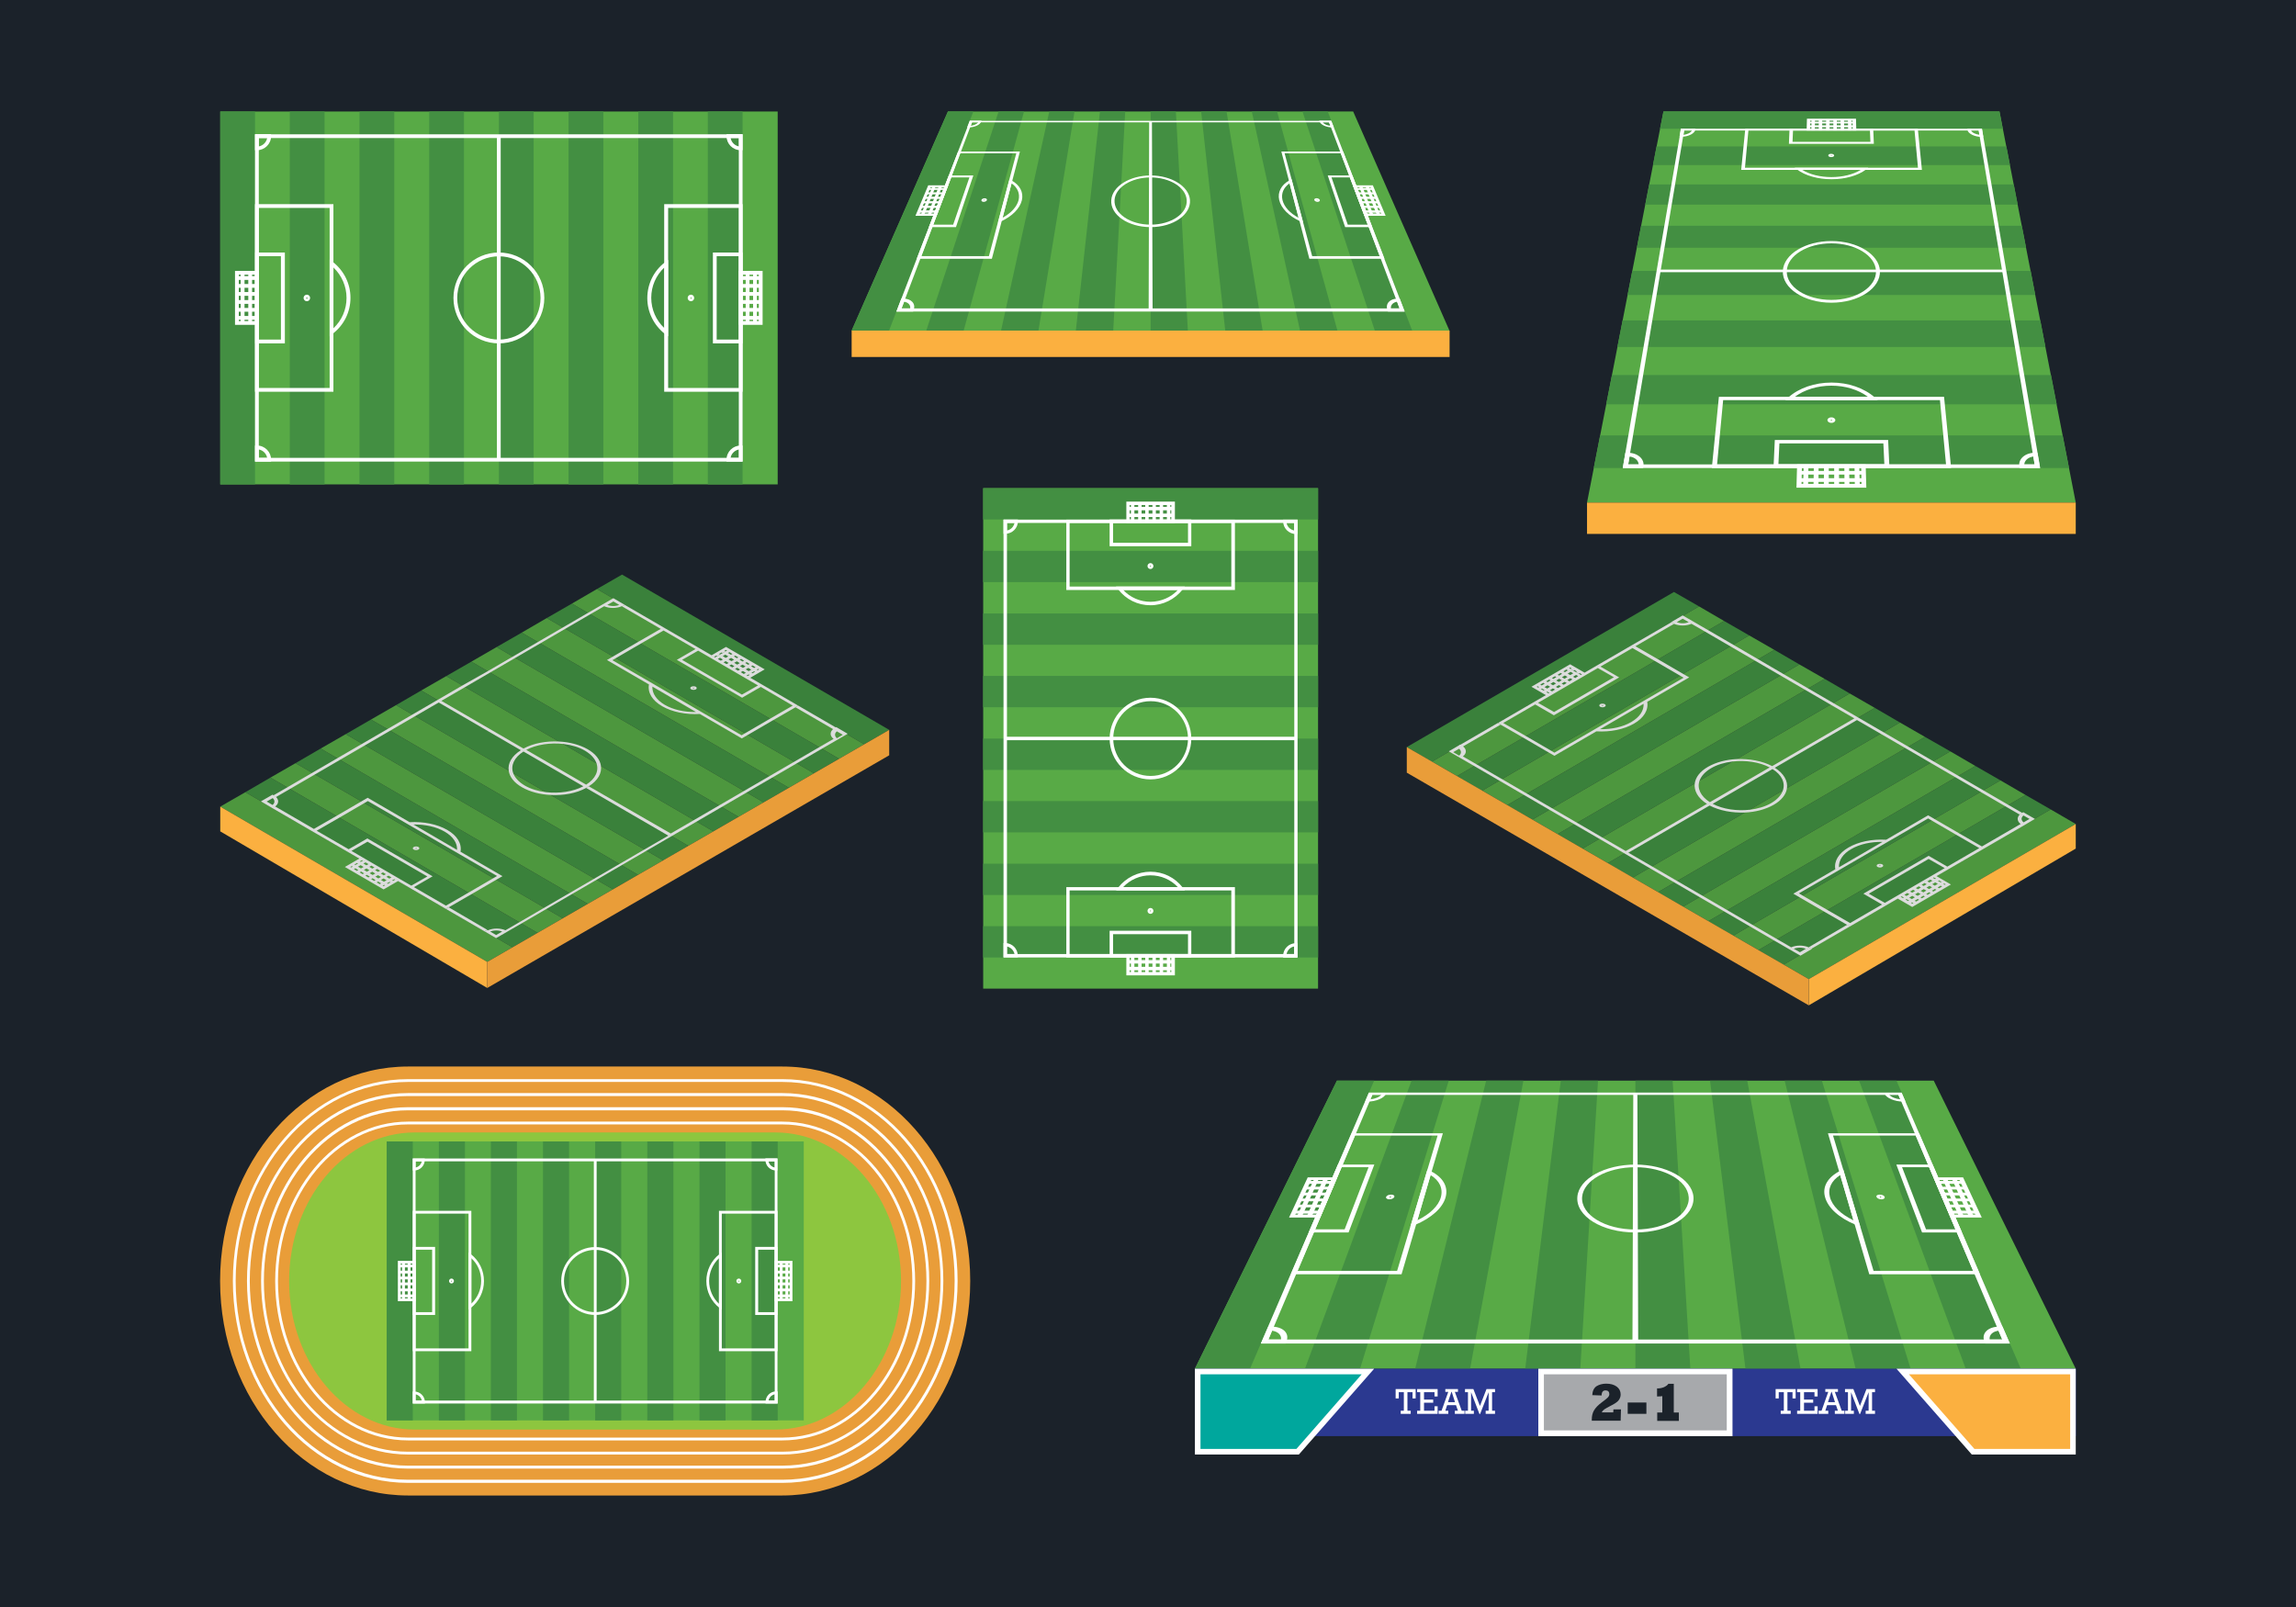 <?xml version="1.0" encoding="utf-8"?>
<!-- Generator: Adobe Illustrator 18.0.0, SVG Export Plug-In . SVG Version: 6.00 Build 0)  -->
<!DOCTYPE svg PUBLIC "-//W3C//DTD SVG 1.1//EN" "http://www.w3.org/Graphics/SVG/1.1/DTD/svg11.dtd">
<svg version="1.1" id="Layer_1" xmlns="http://www.w3.org/2000/svg" xmlns:xlink="http://www.w3.org/1999/xlink" x="0px" y="0px"
	 viewBox="0 0 1400 980" enable-background="new 0 0 1400 980" xml:space="preserve">
<g>
	<rect fill="#1B222A" width="1400" height="980"/>
	<g>
		<g>
			<g>
				<rect x="134.3" y="68" fill="#58AA46" width="339.9" height="227.4"/>
				<rect x="304.2" y="68" fill="#438F42" width="21.2" height="227.4"/>
				<rect x="346.7" y="68" fill="#438F42" width="21.2" height="227.4"/>
				<rect x="389.2" y="68" fill="#438F42" width="21.2" height="227.4"/>
				<rect x="431.6" y="68" fill="#438F42" width="21.2" height="227.4"/>
				<rect x="261.7" y="68" fill="#438F42" width="21.2" height="227.4"/>
				<rect x="219.2" y="68" fill="#438F42" width="21.2" height="227.4"/>
				<rect x="176.7" y="68" fill="#438F42" width="21.2" height="227.4"/>
				<rect x="134.3" y="68" fill="#438F42" width="21.2" height="227.4"/>
			</g>
			<g>
				<g>
					<path fill="#FFFFFF" d="M452.8,281.5H155.5V81.9h297.3V281.5z M157.8,279.2h292.7v-195H157.8V279.2z"/>
				</g>
				<g>
					<rect x="303" y="83" fill="#FFFFFF" width="2.3" height="197.3"/>
				</g>
				<g>
					<path fill="#FFFFFF" d="M304.2,209.4c-15.3,0-27.7-12.4-27.7-27.7s12.4-27.7,27.7-27.7c15.3,0,27.7,12.4,27.7,27.7
						S319.5,209.4,304.2,209.4z M304.2,156.3c-14,0-25.4,11.4-25.4,25.4c0,14,11.4,25.4,25.4,25.4c14,0,25.4-11.4,25.4-25.4
						C329.6,167.7,318.2,156.3,304.2,156.3z"/>
				</g>
				<g>
					<path fill="#FFFFFF" d="M203.3,238.9h-47.8V124.5h47.8V238.9z M157.8,236.6H201V126.8h-43.2V236.6z"/>
				</g>
				<g>
					<path fill="#FFFFFF" d="M173.7,209.4h-18.1V154h18.1V209.4z M157.8,207.1h13.5v-50.9h-13.5V207.1z"/>
				</g>
				<g>
					<path fill="#FFFFFF" d="M201,205.1v-46.8l1.9,1.4c6.8,5.3,10.8,13.3,10.8,21.9c0,8.6-3.9,16.6-10.8,21.9L201,205.1z
						 M203.3,163.1v37.1c5.1-4.8,8-11.4,8-18.5C211.3,174.6,208.4,168,203.3,163.1z"/>
				</g>
				<g>
					<path fill="#FFFFFF" d="M157.8,198.1h-14.5v-32.9h14.5V198.1z M145.6,195.8h9.9v-28.3h-9.9V195.8z"/>
				</g>
				<g>
					<rect x="146.8" y="166.4" fill="#FFFFFF" width="2.3" height="30.6"/>
				</g>
				<g>
					<rect x="151.4" y="166.4" fill="#FFFFFF" width="2.3" height="30.6"/>
				</g>
				<g>
					<g>
						<rect x="144.5" y="168.4" fill="#FFFFFF" width="12.2" height="2.3"/>
					</g>
					<g>
						<rect x="144.5" y="173.2" fill="#FFFFFF" width="12.2" height="2.3"/>
					</g>
					<g>
						<rect x="144.5" y="178.1" fill="#FFFFFF" width="12.2" height="2.3"/>
					</g>
					<g>
						<rect x="144.5" y="183" fill="#FFFFFF" width="12.2" height="2.3"/>
					</g>
					<g>
						<rect x="144.5" y="187.8" fill="#FFFFFF" width="12.2" height="2.3"/>
					</g>
					<g>
						<rect x="144.5" y="192.7" fill="#FFFFFF" width="12.2" height="2.3"/>
					</g>
				</g>
				<g>
					<path fill="#FFFFFF" d="M156.7,91.6h-1.2v-9.8h9.8V83C165.3,87.8,161.4,91.6,156.7,91.6z M157.8,84.2v5.1
						c2.6-0.5,4.6-2.5,5.1-5.1H157.8z"/>
				</g>
				<g>
					<path fill="#FFFFFF" d="M165.3,281.5h-9.8v-9.8h1.2c4.8,0,8.6,3.9,8.6,8.6V281.5z M157.8,279.2h5.1c-0.5-2.6-2.5-4.6-5.1-5.1
						V279.2z"/>
				</g>
				<g>
					<path fill="#FFFFFF" d="M187.1,183.7c-1.1,0-2-0.9-2-2s0.9-2,2-2s2,0.9,2,2S188.2,183.7,187.1,183.7z M187.1,181.4
						c-0.2,0-0.4,0.2-0.4,0.4s0.2,0.4,0.4,0.4s0.4-0.2,0.4-0.4S187.3,181.4,187.1,181.4z"/>
				</g>
				<g>
					<path fill="#FFFFFF" d="M452.8,238.9h-47.8V124.5h47.8V238.9z M407.4,236.6h43.2V126.8h-43.2V236.6z"/>
				</g>
				<g>
					<path fill="#FFFFFF" d="M452.8,209.4h-18.1V154h18.1V209.4z M437,207.1h13.5v-50.9H437V207.1z"/>
				</g>
				<g>
					<path fill="#FFFFFF" d="M407.4,205.1l-1.9-1.4c-6.8-5.3-10.8-13.3-10.8-21.9c0-8.6,3.9-16.6,10.8-21.9l1.9-1.4V205.1z
						 M405.1,163.1c-5.1,4.8-8,11.4-8,18.5s2.9,13.7,8,18.5V163.1z"/>
				</g>
				<g>
					<path fill="#FFFFFF" d="M465,198.1h-14.5v-32.9H465V198.1z M452.8,195.8h9.9v-28.3h-9.9V195.8z"/>
				</g>
				<g>
					<rect x="459.2" y="166.4" fill="#FFFFFF" width="2.3" height="30.6"/>
				</g>
				<g>
					<rect x="454.7" y="166.4" fill="#FFFFFF" width="2.3" height="30.6"/>
				</g>
				<g>
					<g>
						<rect x="451.7" y="168.4" fill="#FFFFFF" width="12.2" height="2.3"/>
					</g>
					<g>
						<rect x="451.7" y="173.2" fill="#FFFFFF" width="12.2" height="2.3"/>
					</g>
					<g>
						<rect x="451.7" y="178.1" fill="#FFFFFF" width="12.2" height="2.3"/>
					</g>
					<g>
						<rect x="451.7" y="183" fill="#FFFFFF" width="12.2" height="2.3"/>
					</g>
					<g>
						<rect x="451.7" y="187.8" fill="#FFFFFF" width="12.2" height="2.3"/>
					</g>
					<g>
						<rect x="451.7" y="192.7" fill="#FFFFFF" width="12.2" height="2.3"/>
					</g>
				</g>
				<g>
					<path fill="#FFFFFF" d="M452.8,91.6h-1.2c-4.8,0-8.6-3.9-8.6-8.6v-1.2h9.8V91.6z M445.5,84.2c0.5,2.6,2.5,4.6,5.1,5.1v-5.1
						H445.5z"/>
				</g>
				<g>
					<path fill="#FFFFFF" d="M452.8,281.5h-9.8v-1.2c0-4.8,3.9-8.6,8.6-8.6h1.2V281.5z M445.5,279.2h5.1v-5.1
						C448,274.6,445.9,276.6,445.5,279.2z"/>
				</g>
				<g>
					<path fill="#FFFFFF" d="M421.3,183.7c-1.1,0-2-0.9-2-2s0.9-2,2-2c1.1,0,2,0.9,2,2S422.4,183.7,421.3,183.7z M421.3,181.4
						c-0.2,0-0.3,0.2-0.3,0.4s0.2,0.4,0.3,0.4c0.2,0,0.4-0.2,0.4-0.4S421.5,181.4,421.3,181.4z"/>
				</g>
			</g>
		</g>
		<g>
			<g>
				<g>
					<polygon fill="#58AA46" points="883.8,201.6 519.3,201.6 578,68 825.1,68 					"/>
					<polygon fill="#438F42" points="724.3,201.6 701.6,201.6 701.6,68 717,68 					"/>
					<polygon fill="#438F42" points="769.9,201.6 747.1,201.6 732.4,68 747.9,68 					"/>
					<polygon fill="#438F42" points="815.5,201.6 792.7,201.6 763.3,68 778.7,68 					"/>
					<polygon fill="#438F42" points="861.1,201.6 838.3,201.6 794.2,68 809.6,68 					"/>
					<polygon fill="#438F42" points="656,201.6 678.8,201.6 686.1,68 670.7,68 					"/>
					<polygon fill="#438F42" points="610.4,201.6 633.2,201.6 655.2,68 639.8,68 					"/>
					<polygon fill="#438F42" points="564.8,201.6 587.6,201.6 624.4,68 608.9,68 					"/>
					<polygon fill="#438F42" points="519.3,201.6 542.1,201.6 593.5,68 578,68 					"/>
				</g>
				<g>
					<g>
						<path fill="#FFFFFF" d="M856.5,190H546.6l44.8-116.3h220.4L856.5,190z M549.7,188.1h303.7l-43-113.5H592.7L549.7,188.1z"/>
					</g>
					<g>
						<polygon fill="#FFFFFF" points="702.8,189 700.4,189 700.7,74.1 702.4,74.1 						"/>
					</g>
					<g>
						<path fill="#FFFFFF" d="M701.6,138.5c-13.9,0-24.7-7.6-24-16.5c0.6-8.4,11.4-15,24-15s23.4,6.6,24,15
							C726.2,130.9,715.5,138.5,701.6,138.5z M701.6,108.2c-11.7,0-21.5,6-22,13.8c-0.5,8.1,9.3,15,22,15s22.6-6.9,22-15
							C723.1,114.2,713.2,108.2,701.6,108.2z"/>
					</g>
					<g>
						<path fill="#FFFFFF" d="M604.8,157.8H559l25.2-65.4h37.7L604.8,157.8z M561.8,156.2H603l16.7-62.7h-34.2L561.8,156.2z"/>
					</g>
					<g>
						<path fill="#FFFFFF" d="M582.9,138.5h-16.5l12.1-31.5h15L582.9,138.5z M569,137h12.2l9.9-28.8H580L569,137z"/>
					</g>
					<g>
						<path fill="#FFFFFF" d="M608.5,135.8l7.1-26.5l1.3,0.8c5,2.8,7.3,7.2,6.2,12c-1.2,5-5.8,9.7-12.7,12.9L608.5,135.8z
							 M616.8,111.8l-5.5,21c5.3-2.9,8.8-6.8,9.8-10.8C622,118,620.5,114.4,616.8,111.8z"/>
					</g>
					<g>
						<path fill="#FFFFFF" d="M571.1,131.6h-12.9l7.8-18.6h12.2L571.1,131.6z M560.8,130.2h8.8l6.2-16h-8.4L560.8,130.2z"/>
					</g>
					<g>
						<polygon fill="#FFFFFF" points="563.6,130.9 561.6,130.9 568.7,113.5 570.6,113.5 						"/>
					</g>
					<g>
						<polygon fill="#FFFFFF" points="567.7,130.9 565.7,130.9 572.5,113.5 574.5,113.5 						"/>
					</g>
					<g>
						<g>
							<polygon fill="#FFFFFF" points="576.1,115.8 565.7,115.8 566.2,114.6 576.6,114.6 							"/>
						</g>
						<g>
							<polygon fill="#FFFFFF" points="575.1,118.5 564.6,118.5 565.1,117.3 575.5,117.3 							"/>
						</g>
						<g>
							<polygon fill="#FFFFFF" points="574,121.3 563.5,121.3 564,120 574.5,120 							"/>
						</g>
						<g>
							<polygon fill="#FFFFFF" points="573,124 562.3,124 562.9,122.7 573.5,122.7 							"/>
						</g>
						<g>
							<polygon fill="#FFFFFF" points="571.9,126.8 561.2,126.8 561.7,125.5 572.4,125.5 							"/>
						</g>
						<g>
							<polygon fill="#FFFFFF" points="570.8,129.7 560,129.7 560.5,128.3 571.3,128.3 							"/>
						</g>
					</g>
					<g>
						<path fill="#FFFFFF" d="M590.6,77.7h-0.9l1.6-4.1h7.2l-0.2,0.5C597.7,76.1,594.2,77.7,590.6,77.7z M592.7,74.6l-0.8,2.1
							c2-0.2,3.8-1.1,4.6-2.1H592.7z"/>
					</g>
					<g>
						<path fill="#FFFFFF" d="M556.8,190h-10.2l3-7.9h1.2c4.9,0,7.7,3.1,6.3,6.9L556.8,190z M549.7,188.1h5.3
							c0.3-2.1-1.2-3.7-3.7-4.1L549.7,188.1z"/>
					</g>
					<g>
						<path fill="#FFFFFF" d="M599.8,123.1c-0.9,0-1.5-0.5-1.4-1.1c0.2-0.6,1.1-1.1,2-1.1s1.5,0.5,1.4,1.1
							C601.6,122.6,600.7,123.1,599.8,123.1z M600.1,121.8c-0.2,0-0.3,0.1-0.4,0.2c0,0.1,0.1,0.2,0.2,0.2s0.3-0.1,0.4-0.2
							C600.4,121.9,600.3,121.8,600.1,121.8z"/>
					</g>
					<g>
						<path fill="#FFFFFF" d="M844.2,157.8h-45.8l-17.1-65.4H819L844.2,157.8z M800.1,156.2h41.2l-23.8-62.7h-34.2L800.1,156.2z"/>
					</g>
					<g>
						<path fill="#FFFFFF" d="M836.7,138.5h-16.5L809.6,107h15L836.7,138.5z M821.8,137h12.2l-10.9-28.8h-11.2L821.8,137z"/>
					</g>
					<g>
						<path fill="#FFFFFF" d="M794.6,135.8l-1.9-0.9c-6.9-3.2-11.5-7.9-12.7-12.9c-1.1-4.8,1.2-9.2,6.2-12l1.3-0.8L794.6,135.8z
							 M786.3,111.8c-3.7,2.6-5.2,6.2-4.3,10.2c1,4.1,4.5,8,9.8,10.8L786.3,111.8z"/>
					</g>
					<g>
						<path fill="#FFFFFF" d="M844.9,131.6H832l-7.1-18.6h12.2L844.9,131.6z M833.5,130.2h8.8l-6.6-16h-8.4L833.5,130.2z"/>
					</g>
					<g>
						<polygon fill="#FFFFFF" points="841.5,130.9 839.5,130.9 832.5,113.5 834.5,113.5 						"/>
					</g>
					<g>
						<polygon fill="#FFFFFF" points="837.4,130.9 835.4,130.9 828.6,113.5 830.6,113.5 						"/>
					</g>
					<g>
						<g>
							<polygon fill="#FFFFFF" points="837.4,115.8 827,115.8 826.5,114.6 836.9,114.6 							"/>
						</g>
						<g>
							<polygon fill="#FFFFFF" points="838.5,118.5 828,118.5 827.6,117.3 838,117.3 							"/>
						</g>
						<g>
							<polygon fill="#FFFFFF" points="839.6,121.3 829.1,121.3 828.6,120 839.1,120 							"/>
						</g>
						<g>
							<polygon fill="#FFFFFF" points="840.8,124 830.1,124 829.6,122.7 840.2,122.7 							"/>
						</g>
						<g>
							<polygon fill="#FFFFFF" points="841.9,126.8 831.2,126.8 830.7,125.5 841.4,125.5 							"/>
						</g>
						<g>
							<polygon fill="#FFFFFF" points="843.1,129.7 832.3,129.7 831.8,128.3 842.6,128.3 							"/>
						</g>
					</g>
					<g>
						<path fill="#FFFFFF" d="M813.3,77.7h-0.9c-3.6,0-7.1-1.6-7.8-3.6l-0.2-0.5h7.2L813.3,77.7z M806.6,74.6
							c0.7,1.1,2.6,1.9,4.6,2.1l-0.8-2.1H806.6z"/>
					</g>
					<g>
						<path fill="#FFFFFF" d="M856.5,190h-10.2L846,189c-1.4-3.8,1.5-6.9,6.3-6.9h1.2L856.5,190z M848.1,188.1h5.3l-1.5-4.1
							C849.4,184.4,847.9,186,848.1,188.1z"/>
					</g>
					<g>
						<path fill="#FFFFFF" d="M803.4,123.1c-0.9,0-1.8-0.5-2-1.1c-0.2-0.6,0.4-1.1,1.4-1.1c0.9,0,1.8,0.5,2,1.1
							C804.9,122.6,804.3,123.1,803.4,123.1z M803,121.8c-0.2,0-0.3,0.1-0.2,0.2c0,0.1,0.2,0.2,0.4,0.2s0.3-0.1,0.2-0.2
							C803.3,121.9,803.1,121.8,803,121.8z"/>
					</g>
				</g>
			</g>
			<rect x="519.3" y="201.6" fill="#FBB040" width="364.6" height="16.1"/>
		</g>
		<g>
			<g>
				<g>
					<polygon fill="#58AA46" points="967.7,306.5 1014.3,68 1219.2,68 1265.7,306.5 					"/>
					<polygon fill="#438F42" points="992.4,179.9 995.3,165.2 1238.2,165.2 1241,179.9 					"/>
					<polygon fill="#438F42" points="986.2,211.6 989.4,195.4 1244.1,195.4 1247.2,211.6 					"/>
					<polygon fill="#438F42" points="979.4,246.6 982.9,228.7 1250.6,228.7 1254.1,246.6 					"/>
					<polygon fill="#438F42" points="971.8,285.4 975.7,265.5 1257.7,265.5 1261.6,285.4 					"/>
					<polygon fill="#438F42" points="1000.7,137.7 998.1,151.1 1235.4,151.1 1232.8,137.7 					"/>
					<polygon fill="#438F42" points="1005.6,112.5 1003.2,124.8 1230.3,124.8 1227.9,112.5 					"/>
					<polygon fill="#438F42" points="1010.1,89.3 1007.9,100.7 1225.6,100.7 1223.4,89.3 					"/>
					<polygon fill="#438F42" points="1014.3,68 1012.2,78.5 1221.2,78.5 1219.2,68 					"/>
				</g>
				<g>
					<g>
						<path fill="#FFFFFF" d="M989.5,285.4L1025,78.5h183.5l35.5,206.9H989.5z M1026.9,79.6l-34.1,203.6h247.8l-34.1-203.6H1026.9z"
							/>
					</g>
					<g>
						<polygon fill="#FFFFFF" points="1011.2,166 1011.5,164.4 1222,164.4 1222.3,166 						"/>
					</g>
					<g>
						<path fill="#FFFFFF" d="M1087.1,165.2c0.5-10.2,13.8-18.2,29.6-18.2c15.9,0,29.1,8.1,29.6,18.2c0.5,10.5-12.8,19.4-29.6,19.4
							C1099.9,184.6,1086.6,175.7,1087.1,165.2z M1143.9,165.2c-0.4-9.4-12.6-16.8-27.2-16.8c-14.6,0-26.8,7.4-27.2,16.8
							c-0.4,9.7,11.8,17.7,27.2,17.7C1132.1,182.9,1144.3,174.8,1143.9,165.2z"/>
					</g>
					<g>
						<path fill="#FFFFFF" d="M1061.7,103.6l2.5-25.1h105.2l2.5,25.1H1061.7z M1066.1,79.6l-2.1,22.7h105.5l-2.1-22.7H1066.1z"/>
					</g>
					<g>
						<path fill="#FFFFFF" d="M1090.8,87.7l0.4-9.3h51l0.4,9.3H1090.8z M1093.3,79.6l-0.3,6.9h47.5l-0.3-6.9H1093.3z"/>
					</g>
					<g>
						<path fill="#FFFFFF" d="M1094.3,102.3h44.9l-1.3,1c-5,3.8-12.7,6-21.1,6c-8.4,0-16.1-2.2-21.1-6L1094.3,102.3z M1134.6,103.6
							h-35.7c4.6,2.8,11,4.4,17.8,4.4C1123.6,108,1130,106.4,1134.6,103.6z"/>
					</g>
					<g>
						<path fill="#FFFFFF" d="M1101.6,79.6l0.2-7.2h29.9l0.2,7.2H1101.6z M1103.8,73.6l-0.1,4.9h26l-0.1-4.9H1103.8z"/>
					</g>
					<g>
						<polygon fill="#FFFFFF" points="1102.7,75.3 1102.8,74.2 1130.7,74.2 1130.7,75.3 						"/>
					</g>
					<g>
						<polygon fill="#FFFFFF" points="1102.7,77.6 1102.7,76.4 1130.8,76.4 1130.8,77.6 						"/>
					</g>
					<g>
						<g>
							<polygon fill="#FFFFFF" points="1126.9,79.1 1126.8,73 1128.9,73 1129,79.1 							"/>
						</g>
						<g>
							<polygon fill="#FFFFFF" points="1122.4,79.1 1122.3,73 1124.4,73 1124.5,79.1 							"/>
						</g>
						<g>
							<polygon fill="#FFFFFF" points="1117.9,79.1 1117.9,73 1120,73 1120,79.1 							"/>
						</g>
						<g>
							<polygon fill="#FFFFFF" points="1113.4,79.1 1113.5,73 1115.6,73 1115.6,79.1 							"/>
						</g>
						<g>
							<polygon fill="#FFFFFF" points="1109,79.1 1109,73 1111.1,73 1111.1,79.1 							"/>
						</g>
						<g>
							<polygon fill="#FFFFFF" points="1104.5,79.1 1104.6,73 1106.7,73 1106.6,79.1 							"/>
						</g>
					</g>
					<g>
						<path fill="#FFFFFF" d="M1199.6,79.1l-0.1-0.6h9l0.8,5h-1.1C1203.9,83.4,1200,81.5,1199.6,79.1z M1206.6,79.6h-4.7
							c0.6,1.3,2.7,2.3,5.1,2.6L1206.6,79.6z"/>
					</g>
					<g>
						<path fill="#FFFFFF" d="M1024.1,83.4l0.8-5h9l-0.1,0.6c-0.4,2.4-4.3,4.4-8.7,4.4H1024.1z M1026.9,79.6l-0.4,2.6
							c2.4-0.2,4.5-1.3,5.1-2.6H1026.9z"/>
					</g>
					<g>
						<path fill="#FFFFFF" d="M1114.8,94.8c0-0.6,0.8-1,1.8-1c1,0,1.8,0.5,1.8,1c0,0.6-0.8,1-1.8,1S1114.8,95.4,1114.8,94.8z
							 M1117,94.8c0-0.1-0.1-0.2-0.3-0.2s-0.3,0.1-0.3,0.2c0,0.1,0.1,0.2,0.3,0.2S1117,94.9,1117,94.8z"/>
					</g>
					<g>
						<path fill="#FFFFFF" d="M1043.8,285.4l4.3-43.4h137.3l4.3,43.4H1043.8z M1050.7,244l-3.7,39.2h139.6l-3.7-39.2H1050.7z"/>
					</g>
					<g>
						<path fill="#FFFFFF" d="M1081.4,285.4l0.8-17.1h69.1l0.8,17.1H1081.4z M1085,270.4l-0.6,12.7h64.6l-0.6-12.7H1085z"/>
					</g>
					<g>
						<path fill="#FFFFFF" d="M1088.6,244l1.8-1.6c6.5-5.8,16.1-9.1,26.4-9.1c10.2,0,19.8,3.3,26.4,9.1l1.8,1.6H1088.6z M1139,242
							c-5.9-4.4-13.8-6.8-22.3-6.8c-8.4,0-16.4,2.4-22.3,6.8H1139z"/>
					</g>
					<g>
						<path fill="#FFFFFF" d="M1095.4,297.4l0.4-14.2h41.8l0.4,14.2H1095.4z M1098.7,285.4l-0.2,9.7h36.6l-0.2-9.7H1098.7z"/>
					</g>
					<g>
						<polygon fill="#FFFFFF" points="1097,293.9 1097.1,291.6 1136.4,291.6 1136.5,293.9 						"/>
					</g>
					<g>
						<polygon fill="#FFFFFF" points="1097.1,289.4 1097.2,287.2 1136.3,287.2 1136.4,289.4 						"/>
					</g>
					<g>
						<g>
							<polygon fill="#FFFFFF" points="1131,296.2 1130.8,284.3 1133.7,284.3 1134,296.2 							"/>
						</g>
						<g>
							<polygon fill="#FFFFFF" points="1124.7,296.2 1124.6,284.3 1127.5,284.3 1127.7,296.2 							"/>
						</g>
						<g>
							<polygon fill="#FFFFFF" points="1118.4,296.2 1118.4,284.3 1121.3,284.3 1121.4,296.2 							"/>
						</g>
						<g>
							<polygon fill="#FFFFFF" points="1112.1,296.2 1112.2,284.3 1115.1,284.3 1115.1,296.2 							"/>
						</g>
						<g>
							<polygon fill="#FFFFFF" points="1105.8,296.2 1106,284.3 1108.9,284.3 1108.8,296.2 							"/>
						</g>
						<g>
							<polygon fill="#FFFFFF" points="1099.5,296.2 1099.8,284.3 1102.7,284.3 1102.5,296.2 							"/>
						</g>
					</g>
					<g>
						<path fill="#FFFFFF" d="M1231.5,285.4l-0.2-1.1c-0.7-4.5,3.6-8.2,9.6-8.2h1.4l1.6,9.3H1231.5z M1239.9,278.4
							c-3.2,0.4-5.4,2.4-5.6,4.8h6.4L1239.9,278.4z"/>
					</g>
					<g>
						<path fill="#FFFFFF" d="M989.5,285.4l1.6-9.3h1.4c6,0,10.3,3.7,9.6,8.2l-0.2,1.1H989.5z M993.6,278.4l-0.8,4.8h6.4
							C999,280.7,996.8,278.8,993.6,278.4z"/>
					</g>
					<g>
						<path fill="#FFFFFF" d="M1114.3,256.2c0-1,1.1-1.7,2.4-1.7s2.4,0.8,2.4,1.7c0,1-1.1,1.7-2.4,1.7
							C1115.3,257.9,1114.3,257.1,1114.3,256.2z M1117.1,256.2c0-0.2-0.2-0.3-0.4-0.3s-0.4,0.1-0.4,0.3c0,0.2,0.2,0.3,0.4,0.3
							C1116.9,256.5,1117.1,256.3,1117.1,256.2z"/>
					</g>
				</g>
			</g>
			<rect x="967.7" y="306.5" fill="#FBB040" width="298" height="19.1"/>
		</g>
		<g>
			<g>
				<rect x="599.5" y="297.7" fill="#58AA46" width="204.2" height="305.2"/>
				<rect x="599.5" y="450.4" fill="#438F42" width="204.2" height="19.1"/>
				<rect x="599.5" y="488.5" fill="#438F42" width="204.2" height="19.1"/>
				<rect x="599.5" y="526.7" fill="#438F42" width="204.2" height="19.1"/>
				<rect x="599.5" y="564.8" fill="#438F42" width="204.2" height="19.1"/>
				<rect x="599.5" y="412.2" fill="#438F42" width="204.2" height="19.1"/>
				<rect x="599.5" y="374.1" fill="#438F42" width="204.2" height="19.1"/>
				<rect x="599.5" y="335.9" fill="#438F42" width="204.2" height="19.1"/>
				<rect x="599.5" y="297.7" fill="#438F42" width="204.2" height="19.1"/>
			</g>
			<g>
				<g>
					<path fill="#FFFFFF" d="M611.9,583.9v-267h179.3v267H611.9z M614,318.9v262.9h175.2V318.9H614z"/>
				</g>
				<g>
					<rect x="612.9" y="449.3" fill="#FFFFFF" width="177.2" height="2.1"/>
				</g>
				<g>
					<path fill="#FFFFFF" d="M676.6,450.4c0-13.7,11.2-24.9,24.9-24.9s24.9,11.2,24.9,24.9s-11.2,24.9-24.9,24.9
						S676.6,464.1,676.6,450.4z M724.4,450.4c0-12.6-10.2-22.8-22.8-22.8s-22.8,10.2-22.8,22.8s10.2,22.8,22.8,22.8
						S724.4,463,724.4,450.4z"/>
				</g>
				<g>
					<path fill="#FFFFFF" d="M650.2,359.8v-42.9h102.8v42.9H650.2z M652.2,318.9v38.8h98.6v-38.8H652.2z"/>
				</g>
				<g>
					<path fill="#FFFFFF" d="M676.6,333.1v-16.3h49.8v16.3H676.6z M678.7,318.9v12.1h45.7v-12.1H678.7z"/>
				</g>
				<g>
					<path fill="#FFFFFF" d="M680.5,357.7h42l-1.3,1.7c-4.8,6.1-12,9.7-19.7,9.7c-7.8,0-14.9-3.5-19.7-9.7L680.5,357.7z
						 M718.2,359.8h-33.3c4.3,4.6,10.3,7.2,16.7,7.2C707.9,366.9,713.9,364.4,718.2,359.8z"/>
				</g>
				<g>
					<path fill="#FFFFFF" d="M686.8,318.9v-13h29.6v13H686.8z M688.8,308v8.9h25.4V308H688.8z"/>
				</g>
				<g>
					<rect x="687.8" y="309.1" fill="#FFFFFF" width="27.5" height="2.1"/>
				</g>
				<g>
					<rect x="687.8" y="313.2" fill="#FFFFFF" width="27.5" height="2.1"/>
				</g>
				<g>
					<g>
						<rect x="711.5" y="306.9" fill="#FFFFFF" width="2.1" height="11"/>
					</g>
					<g>
						<rect x="707.1" y="306.9" fill="#FFFFFF" width="2.1" height="11"/>
					</g>
					<g>
						<rect x="702.7" y="306.9" fill="#FFFFFF" width="2.1" height="11"/>
					</g>
					<g>
						<rect x="698.3" y="306.9" fill="#FFFFFF" width="2.1" height="11"/>
					</g>
					<g>
						<rect x="694" y="306.9" fill="#FFFFFF" width="2.1" height="11"/>
					</g>
					<g>
						<rect x="689.6" y="306.9" fill="#FFFFFF" width="2.1" height="11"/>
					</g>
				</g>
				<g>
					<path fill="#FFFFFF" d="M782.4,317.9v-1h8.8v8.8h-1C785.9,325.6,782.4,322.2,782.4,317.9z M789.1,318.9h-4.6
						c0.4,2.3,2.2,4.1,4.6,4.6V318.9z"/>
				</g>
				<g>
					<path fill="#FFFFFF" d="M611.9,325.6v-8.8h8.8v1c0,4.3-3.5,7.7-7.7,7.7H611.9z M614,318.9v4.6c2.3-0.4,4.1-2.2,4.6-4.6H614z"/>
				</g>
				<g>
					<path fill="#FFFFFF" d="M699.7,345.2c0-1,0.8-1.8,1.8-1.8s1.8,0.8,1.8,1.8c0,1-0.8,1.8-1.8,1.8S699.7,346.2,699.7,345.2z
						 M701.8,345.2c0-0.2-0.1-0.3-0.3-0.3s-0.3,0.1-0.3,0.3c0,0.2,0.1,0.3,0.3,0.3S701.8,345.4,701.8,345.2z"/>
				</g>
				<g>
					<path fill="#FFFFFF" d="M650.2,583.9V541h102.8v42.9H650.2z M652.2,543v38.8h98.6V543H652.2z"/>
				</g>
				<g>
					<path fill="#FFFFFF" d="M676.6,583.9v-16.3h49.8v16.3H676.6z M678.7,569.7v12.1h45.7v-12.1H678.7z"/>
				</g>
				<g>
					<path fill="#FFFFFF" d="M680.5,543l1.3-1.7c4.8-6.1,12-9.7,19.7-9.7c7.8,0,14.9,3.5,19.7,9.7l1.3,1.7H680.5z M718.2,541
						c-4.3-4.6-10.3-7.2-16.7-7.2c-6.4,0-12.3,2.6-16.7,7.2H718.2z"/>
				</g>
				<g>
					<path fill="#FFFFFF" d="M686.8,594.8v-13h29.6v13H686.8z M688.8,583.9v8.9h25.4v-8.9H688.8z"/>
				</g>
				<g>
					<rect x="687.8" y="589.6" fill="#FFFFFF" width="27.5" height="2.1"/>
				</g>
				<g>
					<rect x="687.8" y="585.5" fill="#FFFFFF" width="27.5" height="2.1"/>
				</g>
				<g>
					<g>
						<rect x="711.5" y="582.8" fill="#FFFFFF" width="2.1" height="11"/>
					</g>
					<g>
						<rect x="707.1" y="582.8" fill="#FFFFFF" width="2.1" height="11"/>
					</g>
					<g>
						<rect x="702.7" y="582.8" fill="#FFFFFF" width="2.1" height="11"/>
					</g>
					<g>
						<rect x="698.3" y="582.8" fill="#FFFFFF" width="2.1" height="11"/>
					</g>
					<g>
						<rect x="694" y="582.8" fill="#FFFFFF" width="2.1" height="11"/>
					</g>
					<g>
						<rect x="689.6" y="582.8" fill="#FFFFFF" width="2.1" height="11"/>
					</g>
				</g>
				<g>
					<path fill="#FFFFFF" d="M782.4,583.9v-1c0-4.3,3.5-7.7,7.7-7.7h1v8.8H782.4z M789.1,577.2c-2.3,0.4-4.1,2.2-4.6,4.6h4.6V577.2z
						"/>
				</g>
				<g>
					<path fill="#FFFFFF" d="M611.9,583.9v-8.8h1c4.3,0,7.7,3.5,7.7,7.7v1H611.9z M614,577.2v4.6h4.6
						C618.1,579.5,616.3,577.7,614,577.2z"/>
				</g>
				<g>
					<path fill="#FFFFFF" d="M699.7,555.5c0-1,0.8-1.8,1.8-1.8s1.8,0.8,1.8,1.8c0,1-0.8,1.8-1.8,1.8S699.7,556.5,699.7,555.5z
						 M701.8,555.5c0-0.2-0.1-0.3-0.3-0.3s-0.3,0.1-0.3,0.3c0,0.2,0.1,0.3,0.3,0.3S701.8,555.7,701.8,555.5z"/>
				</g>
			</g>
		</g>
		<g>
			<g>
				<g>
					<g enable-background="new    ">
						<g>
							<polygon fill="#3A813B" points="1036,369.8 873.1,464.5 857.8,455.6 1020.7,361 							"/>
						</g>
						<g>
							<polygon fill="#3A813B" points="1066.6,387.5 903.7,482.2 888.4,473.3 1051.3,378.7 							"/>
						</g>
						<g>
							<polygon fill="#3A813B" points="1097.2,405.2 934.4,499.8 919,491 1081.9,396.3 							"/>
						</g>
						<g>
							<polygon fill="#3A813B" points="1127.9,422.9 965,517.5 949.7,508.7 1112.6,414 							"/>
						</g>
						<g>
							<polygon fill="#3A813B" points="1158.5,440.6 995.6,535.2 980.3,526.4 1143.2,431.7 							"/>
						</g>
						<g>
							<polygon fill="#3A813B" points="1189.2,458.2 1026.3,552.9 1010.9,544.1 1173.8,449.4 							"/>
						</g>
						<g>
							<polygon fill="#3A813B" points="1219.8,475.9 1056.9,570.6 1041.6,561.8 1204.5,467.1 							"/>
						</g>
						<g>
							<polygon fill="#3A813B" points="1250.4,493.6 1087.5,588.3 1072.2,579.4 1235.1,484.8 							"/>
						</g>
						<g>
							<polygon fill="#4D973E" points="1265.7,502.5 1102.9,597.1 857.8,455.6 1020.7,361 857.8,455.6 873.1,464.5 1036,369.8 
								1051.3,378.7 888.4,473.3 903.7,482.2 1066.6,387.5 1081.9,396.3 919,491 934.4,499.8 1097.2,405.2 1112.6,414 949.7,508.7 
								965,517.5 1127.9,422.9 1143.2,431.7 980.3,526.4 995.6,535.2 1158.5,440.6 1173.8,449.4 1010.9,544.1 1026.3,552.9 
								1189.2,458.2 1204.5,467.1 1041.6,561.8 1056.9,570.6 1219.8,475.9 1235.1,484.8 1072.2,579.4 1087.5,588.3 1250.4,493.6 
															"/>
						</g>
					</g>
				</g>
				<g>
					<path fill="#DCDCDC" d="M1020.7,380.4c3.1,1.4,7.5,1.4,10.7,0l8.3,4.8l15.3,8.9l15.3,8.9l15.3,8.9l15.3,8.9l15.3,8.9l14.5,8.4
						l-50.1,29.1c-6.1-3.2-13.9-4.6-21.6-4.3c-6.4,0.3-12.6,1.9-17.5,4.7c-4.9,2.8-7.6,6.4-8.1,10.1c-0.6,4.4,1.8,9,7.4,12.5
						c0.3,0.2,0.5,0.3,0.8,0.5c0.3,0.2,0.6,0.3,0.8,0.5c6.1,3.2,13.9,4.6,21.6,4.3c6.4-0.3,12.6-1.9,17.5-4.7
						c4.9-2.8,7.6-6.4,8.1-10.1c0.6-4.4-1.8-9-7.4-12.5l0,0l50.1-29.1l14.5,8.4l15.3,8.9l15.3,8.9l15.3,8.9l15.3,8.9l15.3,8.9
						l8.3,4.8c0.2-0.2,0.5-0.3,0.8-0.5l0.8-0.5l-8.3-4.8l-15.3-8.9l-15.3-8.9l-15.3-8.9l-15.3-8.9l-15.3-8.9l-15.3-8.9l-15.3-8.9
						l-15.3-8.9l-15.3-8.9L1072,402l-15.3-8.9l-15.3-8.9l-8.3-4.8v0l-7.1-4.1l-7,4.1l0.8,0.5
						C1020.1,380.1,1020.4,380.3,1020.7,380.4z M1087.1,482.1c-1,2.8-3.3,5.4-7,7.6c-3.7,2.2-8.3,3.5-13.1,4.1
						c-7.9,0.9-16.4-0.3-22.7-3.6l0,0l36.5-21.2c-0.3-0.2-0.5-0.3-0.8-0.5c-0.3-0.2-0.6-0.3-0.9-0.5l-36.5,21.2
						c-5.8-3.7-7.9-8.6-6.3-13.1c1-2.8,3.3-5.4,7-7.6c3.7-2.2,8.3-3.5,13.1-4.1c7.9-0.9,16.4,0.3,22.7,3.6c0.3,0.2,0.6,0.3,0.9,0.5
						c0.3,0.2,0.5,0.3,0.8,0.5C1086.6,472.6,1088.7,477.5,1087.1,482.1z M1026,377.3l3.7,2.1c-2.2,0.9-5.1,0.9-7.3,0L1026,377.3z"/>
					<path fill="#DCDCDC" d="M975.7,431c0.8,0.4,2,0.5,2.8,0c0.8-0.4,0.8-1.2,0-1.6c-0.8-0.4-2-0.4-2.8,0
						C975,429.9,975,430.6,975.7,431z M976.9,430.1c0.1-0.1,0.4-0.1,0.5,0c0.1,0.1,0.1,0.2,0,0.3c-0.1,0.1-0.4,0.1-0.5,0
						C976.7,430.3,976.7,430.2,976.9,430.1z"/>
					<path fill="#DCDCDC" d="M891.4,455.6l23.6-13.7l-1.7-1l-23.6,13.7l0.8,0.5C890.9,455.2,891.1,455.4,891.4,455.6z"/>
					<path fill="#DCDCDC" d="M915,441.9l13.7,7.9l15.3,8.9l3.8,2.2l25.6-14.9c8.6,0.5,16.9-1.2,22.9-4.7c6.1-3.5,9-8.4,8.1-13.3
						c0-0.1,0-0.2-0.1-0.3l-0.3-1.4v0l0.3,1.4c0,0.1,0,0.2,0.1,0.3l25.6-14.9l-3.8-2.2l-15.3-8.9l-13.7-7.9l0,0l23.6-13.7
						c-0.3-0.1-0.6-0.3-0.9-0.4l-0.8-0.5l-23.6,13.7l0,0l-21.2,12.3l0,0l-8.1,4.7l0,0l-8.8-5.1l-23.6,13.7l8.8,5.1l0,0l-29.2,17
						L915,441.9z M994.7,440.3c-5.1,3-11.9,4.5-19.1,4.4l26.6-15.5C1002.4,433.4,999.8,437.3,994.7,440.3z M967.9,411.1l6.4-3.7
						l9.8,5.6l-36.5,21.2l-9.8-5.6l6.4-3.7l0,0L967.9,411.1z M948.8,416.8l1.7,1l1.3,0.7l0,0l-1.8,1.1l0,0l-1.3-0.7l0,0l1.8-1.1
						L948.8,416.8l-1.8,1.1h0l-1.6-0.9l1.8-1.1L948.8,416.8z M957,415.5L957,415.5l-1.3-0.8l-1.1-0.6l1.1,0.6l1.8-1.1l1.3,0.7l0,0
						L957,415.5l0.8,0.5L957,415.5z M960.5,413.5L960.5,413.5l-1.3-0.8l0,0l1.8-1.1l-1.7-1l-1.8,1.1l0,0l-1.6-0.9l1.8-1.1l1.6,0.9
						l1.7,1l1.3,0.7l0,0l0.8,0.5l0,0l-0.8-0.5L960.5,413.5z M955.8,412.8l-1.8,1.1l-1.6-0.9l1.8-1.1L955.8,412.8z M956.8,407.4
						l0.6-0.3l0.9,0.5l-0.6,0.3l1.7,1l0.6-0.3l1.6,0.9l-0.6,0.3l1.7,1l0.6-0.3l1.3,0.8l-0.6,0.3l0.8,0.5l-0.8-0.5l0,0l-1.3-0.7
						l-1.7-1l-1.6-0.9l-1.7-1L956.8,407.4l-0.8-0.5L956.8,407.4z M954.3,407.8l0.8,0.5l0.9,0.5l-1.8,1.1l0,0l-0.9-0.5l1.8-1.1
						L954.3,407.8z M952.5,408.9L952.5,408.9l-1.7,1l0.8,0.5l0.9,0.5l-1.8,1.1l-0.9-0.5l0,0l1.8-1.1l-0.8-0.5L952.5,408.9z
						 M947.9,411.5l-0.6,0.4l0.8,0.5l0.9,0.5l1.7,1l1.6,0.9l1.7,1l1.3,0.7l0,0l0.8,0.5l0,0l-0.8-0.5l-1.8,1.1l0,0l-1.3-0.7l0,0
						l1.8-1.1l-1.7-1l-1.8,1.1l-1.6-0.9l1.8-1.1l-1.7-1l-1.8,1.1l-0.9-0.5l0,0l1.8-1.1l-0.8-0.5L947.9,411.5z M943.8,413.9l0.8,0.5
						l0.9,0.5l-1.8,1.1l-0.9-0.5l1.8-1.1L943.8,413.9z M936.8,418l1.6-1l0.8,0.5l1.8-1.1l-0.8-0.5l1.6-1h0l-1.6,1l0.8,0.5l0.9,0.5
						l1.7,1l1.6,0.9l1.7,1l1.3,0.7l0,0l-1.8,1.1l0,0l-1.3-0.7l-1.1-0.6l1.1,0.6l1.8-1.1l-1.7-1l-1.8,1.1l-1.6-0.9l1.8-1.1l-1.7-1
						l-1.8,1.1l-0.9-0.5l-0.8-0.5L936.8,418l0.8,0.5l0.9,0.5l-0.6,0.3l-0.9-0.5l0.6-0.3L936.8,418z M940.2,419.9l1.6,0.9l1.7,1
						l1.3,0.7l0,0l0.8,0.5l0,0l-0.8-0.5l-0.6,0.3l-1.3-0.7l0.6-0.3l-1.7-1l-0.6,0.3l-1.6-0.9L940.2,419.9z M936.1,429.6l11.4,6.6
						l39.8-23.1l-11.4-6.6l19.5-11.3l13.7,7.9l15.3,8.9l2.2,1.3l-22.6,13.1v0l-33.6,19.5l0,0l-22.6,13.1l-2.2-1.3l-15.3-8.9
						l-13.7-7.9L936.1,429.6z"/>
					<path fill="#DCDCDC" d="M1240.8,499.4l-7.1-4.1l-0.8,0.5c-0.3,0.2-0.5,0.3-0.8,0.5c-2.4,1.8-2.4,4.4,0,6.2
						c0.2,0.2,0.4,0.3,0.7,0.4c-0.2-0.1-0.5-0.3-0.7-0.4l-23.6,13.7l-13.7-7.9l-15.3-8.9l-3.8-2.2l-25.6,14.9
						c-8.5-0.5-16.9,1.2-22.9,4.7c-6.1,3.5-9,8.4-8.1,13.3l-25.6,14.9l3.8,2.2l15.3,8.9l13.7,7.9l1.7,1l21.1-12.3l8.1-4.7l0,0
						l8.8,5.1l23.6-13.7l-8.8-5.1l8.1-4.7l21.2-12.3l0,0l23.6-13.7l-0.4-0.2l0.4,0.2L1240.8,499.4z M1128.8,517.8
						c5.1-3,11.9-4.5,19.1-4.4l-26.6,15.5C1121.1,524.7,1123.7,520.7,1128.8,517.8z M1158.7,546.1l1.6-1l0,0L1158.7,546.1
						L1158.7,546.1z M1159.6,546.6L1159.6,546.6l1.3,0.8l-0.6,0.3l-1.3-0.8L1159.6,546.6z M1162.5,548.3L1162.5,548.3l1.6,0.9
						l-0.6,0.3l-1.6-0.9L1162.5,548.3z M1166.1,551.1l-0.9-0.5l0.6-0.3l0,0l0.9,0.5L1166.1,551.1z M1171,549.2l-0.8-0.5l-1.8,1.1
						l0.4,0.2l-0.4-0.2l-0.9-0.5l0,0l1.8-1.1l-1.7-1l-1.8,1.1l-1.6-0.9h0l1.8-1.1l-1.7-1l-1.8,1.1l-1.3-0.7l0,0l0,0l1.8-1.1
						l-0.8-0.5l1.6-1l0,0l-1.6,1l0.8,0.5l0,0l1.3,0.7l1.7,1l1.6,0.9l1.7,1l0.9,0.5L1171,549.2l1.6-1l0,0L1171,549.2z M1173.7,546.7
						l-1.8,1.1l-0.9-0.5l0,0l1.8-1.1l-1.7-1l-1.8,1.1l0,0l-1.6-0.9h0l1.8-1.1l-1.7-1l-1.8,1.1l0,0l-1.3-0.7l0,0l0,0l1.8-1.1
						l-0.8-0.5l1.7-1h0l-1.7,1l0.8,0.5l0,0l1.3,0.7l1.7,1l1.6,0.9l1.7,1L1173.7,546.7l0.8,0.5l0,0L1173.7,546.7z M1177.2,544.6
						l-1.8,1.1l-0.9-0.5h0l1.8-1.1l-1.7-1l-1.8,1.1l-1.6-0.9l1.8-1.1l-1.7-1l-1.8,1.1l-1.3-0.7l0,0l1.8-1.1l-0.8-0.5l1.7-1l0.4,0.2
						l-0.4-0.2l-1.7,1l0.8,0.5l0,0l1.3,0.7l1.7,1l1.6,0.9l1.7,1L1177.2,544.6l0.8,0.5L1177.2,544.6z M1180.7,542.6l-1.8,1.1
						l-0.9-0.5h0l1.8-1.1l-1.7-1l-1.8,1.1l-1.6-0.9l0,0l1.8-1.1l-1.7-1l-1.8,1.1l-1.3-0.7l0,0h0l1.8-1.1l-0.8-0.5l1.7-1l-1.7,1
						l0.8,0.5l0,0l1.3,0.7l1.7,1l1.6,0.9l1.7,1L1180.7,542.6l0.8,0.5l0,0L1180.7,542.6z M1176.2,535.9l1.6-1l0.8,0.5l0.6-0.3
						l1.3,0.7l-0.6,0.3l-1.3-0.7l0,0l-0.8-0.5L1176.2,535.9l0.8,0.5l0,0l1.3,0.7l1.7,1l1.6,0.9l-1.8,1.1l-1.6-0.9l1.8-1.1l-1.7-1
						l-1.8,1.1l-1.3-0.7l0,0l1.8-1.1L1176.2,535.9z M1184.2,540.6l-1.8,1.1l-0.9-0.5l0,0l1.8-1.1L1184.2,540.6l0.8,0.5l0,0
						L1184.2,540.6z M1185.8,539.6l-0.9-0.5l0,0l0.6-0.3l0.9,0.5L1185.8,539.6z M1183.3,538.1l-1.6-0.9h0l0.6-0.3l1.6,0.9
						L1183.3,538.1z M1179.3,533.2l-23.6,13.7l-6.4,3.7l-9.8-5.6l36.5-21.2l9.8,5.6L1179.3,533.2z M1187.4,528.5l-11.4-6.6
						l-39.8,23.1l11.4,6.6l-19.5,11.3l-13.7-7.9l-15.3-8.9l-2.2-1.3l22.6-13.1l33.6-19.5l22.6-13.1l2.2,1.3l15.3,8.9l13.7,7.9
						L1187.4,528.5z M1233.8,497.3l3.7,2.1l-3.6,2.1C1232.3,500.2,1232.3,498.6,1233.8,497.3z"/>
					<path fill="#DCDCDC" d="M1147.7,527.1c-0.8-0.4-2-0.4-2.8,0c-0.8,0.4-0.8,1.2,0,1.6c0.8,0.4,2,0.5,2.8,0
						C1148.5,528.3,1148.5,527.5,1147.7,527.1z M1146.5,528c-0.1,0.1-0.4,0.1-0.5,0c-0.1-0.1-0.1-0.2,0-0.3c0.1-0.1,0.4-0.1,0.5,0
						C1146.7,527.8,1146.7,528,1146.5,528z"/>
					<path fill="#DCDCDC" d="M1102.8,577.7c0.3,0.1,0.6,0.3,0.9,0.4l0.8,0.5l23.6-13.7l-1.7-1L1102.8,577.7z"/>
					<path fill="#DCDCDC" d="M1102.8,577.7c-3.1-1.4-7.5-1.4-10.6,0c-0.3,0.1-0.6,0.3-0.9,0.4l0,0c0.3-0.2,0.6-0.3,0.9-0.4l-8.3-4.8
						l-15.3-8.9l-15.3-8.9l-15.3-8.9l-15.3-8.9l-15.3-8.9l-14.5-8.4l50.1-29.1c-0.3-0.2-0.6-0.3-0.8-0.5c-0.3-0.2-0.6-0.3-0.8-0.5
						l-50.1,29.1l-14.5-8.4l-15.3-8.9l-15.3-8.9l-15.3-8.9l-15.3-8.9l-15.3-8.9l-8.3-4.8c0,0,0,0-0.1,0c0,0,0,0,0.1,0
						c2.4-1.8,2.4-4.4,0-6.2c-0.2-0.2-0.5-0.3-0.8-0.5l-0.8-0.5l-7,4.1l7.1,4.1l0,0l8.3,4.8l15.3,8.9l15.3,8.9l15.3,8.9l15.3,8.9
						l15.3,8.9l15.3,8.9l15.3,8.9l15.3,8.9l15.3,8.9l15.3,8.9l15.3,8.9l15.3,8.9l8.3,4.8l0,0l7.1,4.1l7-4.1l-0.8-0.5
						C1103.4,577.9,1103.1,577.8,1102.8,577.7z M886.1,458.7l3.6-2.1c1.5,1.3,1.5,3,0,4.2L886.1,458.7z M1097.5,580.7l-3.7-2.1
						c2.2-0.9,5.1-0.9,7.3,0L1097.5,580.7z"/>
				</g>
			</g>
			<polygon fill="#FBB040" points="1102.9,597.1 1102.9,613.1 1265.7,517.5 1265.7,502.5 			"/>
			<polygon fill="#E99D39" points="857.8,455.6 857.8,471.2 1102.9,613.1 1102.9,597.1 			"/>
		</g>
		<g>
			<g>
				<g>
					<g enable-background="new    ">
						<g>
							<polygon fill="#3A813B" points="364,359.2 526.9,453.9 542.2,445.1 379.3,350.4 							"/>
						</g>
						<g>
							<polygon fill="#3A813B" points="333.4,376.9 496.3,471.6 511.6,462.7 348.7,368.1 							"/>
						</g>
						<g>
							<polygon fill="#3A813B" points="302.8,394.6 465.6,489.3 481,480.4 318.1,385.8 							"/>
						</g>
						<g>
							<polygon fill="#3A813B" points="272.1,412.3 435,507 450.3,498.1 287.4,403.5 							"/>
						</g>
						<g>
							<polygon fill="#3A813B" points="241.5,430 404.4,524.7 419.7,515.8 256.8,421.1 							"/>
						</g>
						<g>
							<polygon fill="#3A813B" points="210.8,447.7 373.7,542.3 389.1,533.5 226.2,438.8 							"/>
						</g>
						<g>
							<polygon fill="#3A813B" points="180.2,465.4 343.1,560 358.4,551.2 195.5,456.5 							"/>
						</g>
						<g>
							<polygon fill="#3A813B" points="149.6,483.1 312.5,577.7 327.8,568.9 164.9,474.2 							"/>
						</g>
						<g>
							<polygon fill="#4D973E" points="134.3,491.9 297.1,586.6 542.2,445.1 379.3,350.4 542.2,445.1 526.9,453.9 364,359.2 
								348.7,368.1 511.6,462.7 496.3,471.6 333.4,376.9 318.1,385.8 481,480.4 465.6,489.3 302.8,394.6 287.4,403.5 450.3,498.1 
								435,507 272.1,412.3 256.8,421.1 419.7,515.8 404.4,524.7 241.5,430 226.2,438.8 389.1,533.5 373.7,542.3 210.8,447.7 
								195.5,456.5 358.4,551.2 343.1,560 180.2,465.4 164.9,474.2 327.8,568.9 312.5,577.7 149.6,483.1 							"/>
						</g>
					</g>
				</g>
				<g>
					<path fill="#DCDCDC" d="M380.2,369.4l0.8-0.5l-7-4.1l-7.1,4.1v0l-8.3,4.8l-15.3,8.9l-15.3,8.9l-15.3,8.9l-15.3,8.9L282,418
						l-15.3,8.9l-15.3,8.9l-15.3,8.9l-15.3,8.9l-15.3,8.9l-15.3,8.9l-15.3,8.9l-8.3,4.8l0.8,0.5c0.3,0.2,0.5,0.3,0.8,0.5l8.3-4.8
						l15.3-8.9l15.3-8.9l15.3-8.9l15.3-8.9l15.3-8.9l14.5-8.4l50.1,29.1l0,0c-5.6,3.5-8.1,8.1-7.4,12.5c0.5,3.7,3.2,7.3,8.1,10.1
						c4.9,2.8,11.1,4.4,17.5,4.7c7.7,0.4,15.6-1,21.6-4.3c0.3-0.2,0.6-0.3,0.8-0.5c0.3-0.2,0.6-0.3,0.8-0.5
						c5.6-3.5,8.1-8.1,7.4-12.5c-0.5-3.7-3.2-7.3-8.1-10.1c-4.9-2.8-11.1-4.4-17.5-4.7c-7.7-0.4-15.6,1-21.6,4.3l-50.1-29.1
						l14.5-8.4l15.3-8.9l15.3-8.9l15.3-8.9l15.3-8.9l15.3-8.9l8.3-4.8c3.1,1.4,7.5,1.4,10.7,0C379.6,369.7,379.9,369.6,380.2,369.4z
						 M319.2,458.3c0.3-0.2,0.5-0.3,0.8-0.5c0.3-0.2,0.6-0.3,0.9-0.5c6.3-3.3,14.8-4.5,22.7-3.6c4.8,0.6,9.4,1.9,13.1,4.1
						c3.7,2.2,6,4.8,7,7.6c1.6,4.6-0.5,9.5-6.3,13.1l-36.5-21.2c-0.3,0.2-0.6,0.3-0.9,0.5C319.7,458,319.4,458.2,319.2,458.3
						l36.5,21.2l0,0c-6.3,3.3-14.8,4.5-22.7,3.6c-4.8-0.6-9.4-1.9-13.1-4.1c-3.7-2.2-6-4.8-7-7.6C311.3,466.9,313.4,462,319.2,458.3
						z M377.6,368.9c-2.2,0.9-5.1,0.9-7.3,0l3.7-2.1L377.6,368.9z"/>
					<path fill="#DCDCDC" d="M424.3,418.8c-0.8-0.4-2-0.4-2.8,0c-0.8,0.4-0.8,1.2,0,1.6c0.8,0.4,2,0.4,2.8,0
						C425,420,425,419.3,424.3,418.8z M423.1,419.8c-0.1,0.1-0.4,0.1-0.5,0c-0.1-0.1-0.1-0.2,0-0.3c0.1-0.1,0.4-0.1,0.5,0
						C423.3,419.6,423.3,419.7,423.1,419.8z"/>
					<path fill="#DCDCDC" d="M508.6,445L485,431.3l1.7-1l23.6,13.7l-0.8,0.5C509.1,444.7,508.9,444.8,508.6,445z"/>
					<path fill="#DCDCDC" d="M486.7,430.3l-29.2-17l0,0l8.8-5.1l-23.6-13.7l-8.8,5.1l0,0l-8.1-4.7l0,0l-21.2-12.3l0,0L381,368.9
						l-0.8,0.5c-0.3,0.2-0.6,0.3-0.9,0.4l23.6,13.7l0,0l-13.7,7.9l-15.3,8.9l-3.8,2.2l25.6,14.9c0-0.1,0-0.2,0.1-0.3l0.3-1.4v0
						l-0.3,1.4c0,0.1,0,0.2-0.1,0.3c-0.9,5,2,9.8,8.1,13.3c6.1,3.5,14.4,5.2,22.9,4.7l25.6,14.9l3.8-2.2l15.3-8.9l13.7-7.9
						L486.7,430.3z M397.8,418.7l26.6,15.5c-7.2,0.1-14-1.4-19.1-4.4C400.2,426.8,397.6,422.8,397.8,418.7z M455.8,414.3
						L455.8,414.3l6.4,3.7l-9.8,5.6l-36.5-21.2l9.8-5.6l6.4,3.7L455.8,414.3z M452.8,405.3l1.8,1.1l-1.6,0.9h0l-1.8-1.1l-1.7,1
						l1.8,1.1l0,0l-1.3,0.7l0,0l-1.8-1.1l0,0l1.3-0.7l1.7-1L452.8,405.3z M442.2,405.5l0.8-0.5l-1.8-1.1l0,0l1.3-0.7l1.8,1.1
						l1.1-0.6l-1.1,0.6l-1.3,0.7l0,0L442.2,405.5z M437.7,401.9l-0.8,0.5l0,0L437.7,401.9L437.7,401.9l1.3-0.8l1.7-1l1.6-0.9
						l1.8,1.1l-1.6,0.9l0,0l-1.8-1.1l-1.7,1l1.8,1.1l0,0l-1.3,0.7l0,0L437.7,401.9z M445.8,401.2l1.8,1.1l-1.6,0.9l-1.8-1.1
						L445.8,401.2z M444,396.3l-0.8,0.5l-0.9,0.5l-1.7,1l-1.6,0.9l-1.7,1l-1.3,0.7l0,0l-0.8,0.5l0.8-0.5l-0.6-0.3l1.3-0.8l0.6,0.3
						l1.7-1l-0.6-0.3l1.6-0.9l0.6,0.3l1.7-1l-0.6-0.3l0.9-0.5l0.6,0.3L444,396.3z M444.8,397.7l1.8,1.1l-0.9,0.5l0,0l-1.8-1.1
						L444.8,397.7l0.8-0.5L444.8,397.7z M449.2,399.3l-0.8,0.5l1.8,1.1l0,0l-0.9,0.5l-1.8-1.1l0.9-0.5L449.2,399.3l-1.7-1l0,0
						L449.2,399.3z M452.7,401.3l-0.8,0.5l1.8,1.1l0,0l-0.9,0.5l-1.8-1.1l-1.7,1l1.8,1.1l-1.6,0.9l-1.8-1.1l-1.7,1l1.8,1.1l0,0
						l-1.3,0.7l0,0l-1.8-1.1l-0.8,0.5l0,0l0.8-0.5l0,0l1.3-0.7l1.7-1l1.6-0.9l1.7-1l0.9-0.5L452.7,401.3l-0.6-0.4L452.7,401.3z
						 M455.3,403.8l1.8,1.1l-0.9,0.5l-1.8-1.1L455.3,403.8l0.8-0.5L455.3,403.8z M462.3,407.9l0.6,0.3l-0.9,0.5l-0.6-0.3
						L462.3,407.9l0.8-0.5l-1.6-1l-0.8,0.5l-0.9,0.5l-1.8-1.1l-1.7,1l1.8,1.1l-1.6,0.9l-1.8-1.1l-1.7,1l1.8,1.1l1.1-0.6l-1.1,0.6
						l-1.3,0.7l0,0l-1.8-1.1l0,0l1.3-0.7l1.7-1l1.6-0.9l1.7-1l0.9-0.5l0.8-0.5l-1.6-1h0l1.6,1l-0.8,0.5l1.8,1.1l0.8-0.5l1.6,1
						L462.3,407.9z M460.4,409.7l-1.6,0.9l-0.6-0.3l-1.7,1l0.6,0.3l-1.3,0.7l-0.6-0.3l-0.8,0.5l0,0l0.8-0.5l0,0l1.3-0.7l1.7-1
						l1.6-0.9L460.4,409.7z M483.4,430.3l-13.7,7.9l-15.3,8.9l-2.2,1.3l-22.6-13.1l0,0L396,415.7v0l-22.6-13.1l2.2-1.3l15.3-8.9
						l13.7-7.9l19.5,11.3l-11.4,6.6l39.8,23.1l11.4-6.6L483.4,430.3z"/>
					<path fill="#DCDCDC" d="M166.2,492.9l0.4-0.2L166.2,492.9l23.6,13.7v0l21.2,12.3l8.1,4.7l-8.8,5.1l23.6,13.7l8.8-5.1l0,0
						l8.1,4.7l21.1,12.3l1.7-1l13.7-7.9l15.3-8.9l3.8-2.2l-25.6-14.9c0.9-4.9-2-9.8-8.1-13.3c-6.1-3.5-14.4-5.2-22.9-4.7l-25.6-14.9
						l-3.8,2.2l-15.3,8.9l-13.7,7.9l-23.6-13.7c-0.2,0.2-0.4,0.3-0.7,0.4c0.2-0.1,0.5-0.3,0.7-0.4c2.4-1.8,2.4-4.4,0-6.2
						c-0.2-0.2-0.5-0.3-0.8-0.5l-0.8-0.5l-7.1,4.1L166.2,492.9z M278.7,518.3l-26.6-15.5c7.1-0.1,14,1.4,19.1,4.4
						C276.3,510.2,278.9,514.1,278.7,518.3z M241.3,535.5l-1.6-1l0,0L241.3,535.5L241.3,535.5z M241,536.4l-1.3,0.8l-0.6-0.3
						l1.3-0.7l0,0L241,536.4z M238.1,538.1l-1.6,0.9l-0.6-0.3l1.6-0.9l0,0L238.1,538.1z M233.3,540.1l0.9-0.5v0l0.6,0.3l-0.9,0.5
						L233.3,540.1z M227.3,537.6L227.3,537.6l1.6,1l0.8-0.5l0.9-0.5l1.7-1l1.6-0.9l1.7-1l1.3-0.7l0,0l0.8-0.5l-1.6-1l0,0l1.6,1
						l-0.8,0.5l1.8,1.1l0,0l0,0l-1.3,0.7l-1.8-1.1l-1.7,1l1.8,1.1h0l-1.6,0.9l-1.8-1.1l-1.7,1l1.8,1.1l0,0l-0.9,0.5l-0.4,0.2
						l0.4-0.2l-1.8-1.1l-0.8,0.5L227.3,537.6z M225.5,536.6L225.5,536.6l0.8-0.5l0.9-0.5l1.7-1l1.6-0.9l1.7-1l1.3-0.7l0,0l0.8-0.5
						l-1.7-1h0l1.7,1l-0.8,0.5l1.8,1.1l0,0l0,0l-1.3,0.7l0,0l-1.8-1.1l-1.7,1l1.8,1.1h0l-1.6,0.9l0,0l-1.8-1.1l-1.7,1l1.8,1.1v0
						l-0.9,0.5l-1.8-1.1L225.5,536.6z M222,534.5l0.8-0.5l0.9-0.5l1.7-1l1.6-0.9l1.7-1l1.3-0.7l0,0l0.8-0.5l-1.7-1l-0.4,0.2l0.4-0.2
						l1.7,1l-0.8,0.5l1.8,1.1l0,0l-1.3,0.7l-1.8-1.1l-1.7,1l1.8,1.1l-1.6,0.9l-1.8-1.1l-1.7,1l1.8,1.1h0l-0.9,0.5l-1.8-1.1
						L222,534.5z M218.5,532.5L218.5,532.5l0.8-0.5l0.9-0.5l1.7-1l1.6-0.9l1.7-1l1.3-0.7l0,0l0.8-0.5l-1.7-1l1.7,1l-0.8,0.5l1.8,1.1
						h0l0,0l-1.3,0.7l-1.8-1.1l-1.7,1l1.8,1.1l0,0l-1.6,0.9l-1.8-1.1l-1.7,1l1.8,1.1h0l-0.9,0.5l-1.8-1.1L218.5,532.5z M222.9,525.9
						l1.8,1.1l0,0l-1.3,0.7l-1.8-1.1l-1.7,1l1.8,1.1l-1.6,0.9l-1.8-1.1l1.6-0.9l1.7-1L222.9,525.9L222.9,525.9l0.8-0.5l-1.6-1
						l-0.8,0.5l0,0l-1.3,0.7l-0.6-0.3l1.3-0.7l0.6,0.3l0.8-0.5l1.6,1L222.9,525.9z M215,530.5L215,530.5l0.8-0.5l0.9-0.5l1.8,1.1
						l0,0l-0.9,0.5l-1.8-1.1L215,530.5z M213.6,528.7l0.9-0.5l0.6,0.3l0,0l-0.9,0.5L213.6,528.7z M216.1,527.2l1.6-0.9l0.6,0.3h0
						l-1.6,0.9L216.1,527.2z M214.3,518.9l9.8-5.6l36.5,21.2l-9.8,5.6l-6.4-3.7l-23.6-13.7L214.3,518.9z M193.1,506.6l13.7-7.9
						l15.3-8.9l2.2-1.3l22.6,13.1l33.6,19.5l22.6,13.1l-2.2,1.3l-15.3,8.9l-13.7,7.9l-19.5-11.3l11.4-6.6l-39.8-23.1l-11.4,6.6
						L193.1,506.6z M166.2,490.9l-3.6-2.1l3.7-2.1C167.7,488,167.7,489.7,166.2,490.9z"/>
					<path fill="#DCDCDC" d="M252.3,518.1c0.8,0.4,2,0.4,2.8,0s0.8-1.2,0-1.6s-2-0.4-2.8,0C251.5,517,251.5,517.7,252.3,518.1z
						 M253.5,517.2c0.1-0.1,0.4-0.1,0.5,0c0.1,0.1,0.1,0.2,0,0.3c-0.1,0.1-0.4,0.1-0.5,0C253.3,517.4,253.3,517.3,253.5,517.2z"/>
					<path fill="#DCDCDC" d="M297.2,567.1c-0.3,0.1-0.6,0.3-0.9,0.4l-0.8,0.5l-23.6-13.7l1.7-1L297.2,567.1z"/>
					<path fill="#DCDCDC" d="M296.3,567.5l-0.8,0.5l7,4.1l7.1-4.1l0,0l8.3-4.8l15.3-8.9l15.3-8.9l15.3-8.9l15.3-8.9l15.3-8.9
						l15.3-8.9l15.3-8.9l15.3-8.9l15.3-8.9l15.3-8.9l15.3-8.9l15.3-8.9l8.3-4.8l0,0l7.1-4.1l-7-4.1l-0.8,0.5
						c-0.3,0.2-0.5,0.3-0.8,0.5c-2.4,1.8-2.4,4.4,0,6.2c0,0,0,0,0.1,0c0,0,0,0-0.1,0l-8.3,4.8l-15.3,8.9l-15.3,8.9l-15.3,8.9
						l-15.3,8.9l-15.3,8.9l-14.5,8.4L359,479.5c-0.3,0.2-0.5,0.3-0.8,0.5c-0.3,0.2-0.6,0.3-0.8,0.5l50.1,29.1l-14.5,8.4l-15.3,8.9
						l-15.3,8.9l-15.3,8.9l-15.3,8.9l-15.3,8.9l-8.3,4.8c0.3,0.1,0.6,0.3,0.9,0.4l0,0c-0.3-0.2-0.6-0.3-0.9-0.4
						c-3.1-1.4-7.5-1.4-10.6,0C296.9,567.2,296.6,567.4,296.3,567.5z M510.3,450.2c-1.5-1.3-1.5-3,0-4.2l3.6,2.1L510.3,450.2z
						 M298.9,568.1c2.2-0.9,5.1-0.9,7.3,0l-3.7,2.1L298.9,568.1z"/>
				</g>
			</g>
			<polygon fill="#FBB040" points="297.1,586.6 297.1,602.5 134.3,507 134.3,491.9 			"/>
			<polygon fill="#E99D39" points="542.2,445.1 542.2,460.6 297.1,602.5 297.1,586.6 			"/>
		</g>
		<g>
			<path fill="#E99D39" d="M477,650.4H248.8c-63.3,0-114.6,58.6-114.6,130.8v0c0,72.2,51.3,130.8,114.6,130.8H477
				c63.3,0,114.6-58.6,114.6-130.8v0C591.6,708.9,540.3,650.4,477,650.4z"/>
			<g>
				<path fill="#FFFFFF" d="M477,904.3H248.8C189.9,904.3,142,849,142,781.2c0-67.9,47.9-123.1,106.9-123.1H477
					c58.9,0,106.9,55.2,106.9,123.1S535.9,904.3,477,904.3z M248.8,659.8c-58,0-105.1,54.4-105.1,121.3
					c0,66.9,47.2,121.3,105.1,121.3H477c58,0,105.1-54.4,105.1-121.3S534.9,659.8,477,659.8H248.8z"/>
			</g>
			<g>
				<path fill="#FFFFFF" d="M477,895.6H248.8c-54.2,0-98.2-51.3-98.2-114.5c0-63.1,44.1-114.5,98.2-114.5H477
					c54.2,0,98.2,51.3,98.2,114.5S531.2,895.6,477,895.6z M248.8,668.4c-53.2,0-96.5,50.6-96.5,112.7c0,62.2,43.3,112.7,96.5,112.7
					H477c53.2,0,96.5-50.6,96.5-112.7S530.2,668.4,477,668.4H248.8z"/>
			</g>
			<g>
				<path fill="#FFFFFF" d="M477,887H248.8c-49.4,0-89.6-47.5-89.6-105.9c0-58.4,40.2-105.9,89.6-105.9H477
					c49.4,0,89.6,47.5,89.6,105.9S526.4,887,477,887z M248.8,677.1c-48.5,0-87.9,46.7-87.9,104.1c0,57.4,39.4,104.1,87.9,104.1H477
					c48.5,0,87.9-46.7,87.9-104.1c0-57.4-39.4-104.1-87.9-104.1H248.8z"/>
			</g>
			<g>
				<path fill="#FFFFFF" d="M477,878.4H248.8c-44.7,0-81-43.6-81-97.2c0-53.6,36.4-97.2,81-97.2H477c44.7,0,81,43.6,81,97.2
					C558,834.8,521.7,878.4,477,878.4z M248.8,685.7c-43.7,0-79.3,42.9-79.3,95.5c0,52.7,35.6,95.5,79.3,95.5H477
					c43.7,0,79.3-42.9,79.3-95.5s-35.6-95.5-79.3-95.5H248.8z"/>
			</g>
			<path fill="#8DC63F" d="M252.9,871.8c-42.2,0-76.6-40.7-76.6-90.6c0-50,34.3-90.6,76.6-90.6h219.9c42.2,0,76.6,40.7,76.6,90.6
				c0,50-34.3,90.6-76.6,90.6H252.9z"/>
			<g>
				<g>
					<rect x="235.8" y="696.1" fill="#58AA46" width="254.3" height="170.1"/>
					<rect x="362.9" y="696.1" fill="#438F42" width="15.9" height="170.1"/>
					<rect x="394.7" y="696.1" fill="#438F42" width="15.9" height="170.1"/>
					<rect x="426.5" y="696.1" fill="#438F42" width="15.9" height="170.1"/>
					<rect x="458.3" y="696.1" fill="#438F42" width="15.9" height="170.1"/>
					<rect x="331.1" y="696.1" fill="#438F42" width="15.9" height="170.1"/>
					<rect x="299.3" y="696.1" fill="#438F42" width="15.9" height="170.1"/>
					<rect x="267.6" y="696.1" fill="#438F42" width="15.9" height="170.1"/>
					<rect x="235.8" y="696.1" fill="#438F42" width="15.9" height="170.1"/>
				</g>
				<g>
					<g>
						<path fill="#FFFFFF" d="M474.1,855.9H251.7V706.5h222.4V855.9z M253.4,854.1h219V708.2h-219V854.1z"/>
					</g>
					<g>
						<rect x="362.1" y="707.4" fill="#FFFFFF" width="1.7" height="147.6"/>
					</g>
					<g>
						<path fill="#FFFFFF" d="M362.9,801.9c-11.4,0-20.7-9.3-20.7-20.7c0-11.4,9.3-20.7,20.7-20.7s20.7,9.3,20.7,20.7
							C383.7,792.6,374.4,801.9,362.9,801.9z M362.9,762.2c-10.5,0-19,8.5-19,19c0,10.5,8.5,19,19,19c10.5,0,19-8.5,19-19
							C381.9,770.7,373.4,762.2,362.9,762.2z"/>
					</g>
					<g>
						<path fill="#FFFFFF" d="M287.4,824h-35.7v-85.6h35.7V824z M253.4,822.3h32.3v-82.2h-32.3V822.3z"/>
					</g>
					<g>
						<path fill="#FFFFFF" d="M265.3,801.9h-13.6v-41.5h13.6V801.9z M253.4,800.2h10.1v-38.1h-10.1V800.2z"/>
					</g>
					<g>
						<path fill="#FFFFFF" d="M285.7,798.7v-35l1.4,1.1c5.1,4,8,10,8,16.4s-2.9,12.4-8,16.4L285.7,798.7z M287.4,767.3v27.7
							c3.8-3.6,6-8.6,6-13.9S291.3,770.9,287.4,767.3z"/>
					</g>
					<g>
						<path fill="#FFFFFF" d="M253.4,793.5h-10.8v-24.6h10.8V793.5z M244.3,791.8h7.4v-21.2h-7.4V791.8z"/>
					</g>
					<g>
						<rect x="245.2" y="769.7" fill="#FFFFFF" width="1.7" height="22.9"/>
					</g>
					<g>
						<rect x="248.6" y="769.7" fill="#FFFFFF" width="1.7" height="22.9"/>
					</g>
					<g>
						<g>
							<rect x="243.4" y="771.2" fill="#FFFFFF" width="9.1" height="1.7"/>
						</g>
						<g>
							<rect x="243.4" y="774.9" fill="#FFFFFF" width="9.1" height="1.7"/>
						</g>
						<g>
							<rect x="243.4" y="778.5" fill="#FFFFFF" width="9.1" height="1.7"/>
						</g>
						<g>
							<rect x="243.4" y="782.1" fill="#FFFFFF" width="9.1" height="1.7"/>
						</g>
						<g>
							<rect x="243.4" y="785.8" fill="#FFFFFF" width="9.1" height="1.7"/>
						</g>
						<g>
							<rect x="243.4" y="789.4" fill="#FFFFFF" width="9.1" height="1.7"/>
						</g>
					</g>
					<g>
						<path fill="#FFFFFF" d="M252.6,713.8h-0.9v-7.3h7.3v0.9C259,710.9,256.1,713.8,252.6,713.8z M253.4,708.2v3.8
							c1.9-0.4,3.4-1.9,3.8-3.8H253.4z"/>
					</g>
					<g>
						<path fill="#FFFFFF" d="M259,855.9h-7.3v-7.3h0.9c3.6,0,6.5,2.9,6.5,6.5V855.9z M253.4,854.1h3.8c-0.4-1.9-1.9-3.4-3.8-3.8
							V854.1z"/>
					</g>
					<g>
						<path fill="#FFFFFF" d="M275.3,782.7c-0.8,0-1.5-0.7-1.5-1.5s0.7-1.5,1.5-1.5c0.8,0,1.5,0.7,1.5,1.5S276.1,782.7,275.3,782.7z
							 M275.3,781c-0.1,0-0.3,0.1-0.3,0.3c0,0.1,0.1,0.3,0.3,0.3c0.1,0,0.3-0.1,0.3-0.3C275.6,781.1,275.5,781,275.3,781z"/>
					</g>
					<g>
						<path fill="#FFFFFF" d="M474.1,824h-35.7v-85.6h35.7V824z M440.1,822.3h32.3v-82.2h-32.3V822.3z"/>
					</g>
					<g>
						<path fill="#FFFFFF" d="M474.1,801.9h-13.6v-41.5h13.6V801.9z M462.3,800.2h10.1v-38.1h-10.1V800.2z"/>
					</g>
					<g>
						<path fill="#FFFFFF" d="M440.1,798.7l-1.4-1.1c-5.1-4-8-10-8-16.4s2.9-12.4,8-16.4l1.4-1.1V798.7z M438.4,767.3
							c-3.8,3.6-6,8.6-6,13.9c0,5.3,2.2,10.3,6,13.9V767.3z"/>
					</g>
					<g>
						<path fill="#FFFFFF" d="M483.2,793.5h-10.8v-24.6h10.8V793.5z M474.1,791.8h7.4v-21.2h-7.4V791.8z"/>
					</g>
					<g>
						<rect x="478.9" y="769.7" fill="#FFFFFF" width="1.7" height="22.9"/>
					</g>
					<g>
						<rect x="475.5" y="769.7" fill="#FFFFFF" width="1.7" height="22.9"/>
					</g>
					<g>
						<g>
							<rect x="473.3" y="771.2" fill="#FFFFFF" width="9.1" height="1.7"/>
						</g>
						<g>
							<rect x="473.3" y="774.9" fill="#FFFFFF" width="9.1" height="1.7"/>
						</g>
						<g>
							<rect x="473.3" y="778.5" fill="#FFFFFF" width="9.1" height="1.7"/>
						</g>
						<g>
							<rect x="473.3" y="782.1" fill="#FFFFFF" width="9.1" height="1.7"/>
						</g>
						<g>
							<rect x="473.3" y="785.8" fill="#FFFFFF" width="9.1" height="1.7"/>
						</g>
						<g>
							<rect x="473.3" y="789.4" fill="#FFFFFF" width="9.1" height="1.7"/>
						</g>
					</g>
					<g>
						<path fill="#FFFFFF" d="M474.1,713.8h-0.9c-3.6,0-6.5-2.9-6.5-6.5v-0.9h7.3V713.8z M468.6,708.2c0.4,1.9,1.9,3.4,3.8,3.8v-3.8
							H468.6z"/>
					</g>
					<g>
						<path fill="#FFFFFF" d="M474.1,855.9h-7.3V855c0-3.6,2.9-6.5,6.5-6.5h0.9V855.9z M468.6,854.1h3.8v-3.8
							C470.5,850.7,469,852.2,468.6,854.1z"/>
					</g>
					<g>
						<path fill="#FFFFFF" d="M450.5,782.7c-0.8,0-1.5-0.7-1.5-1.5s0.7-1.5,1.5-1.5c0.8,0,1.5,0.7,1.5,1.5S451.3,782.7,450.5,782.7z
							 M450.5,781c-0.1,0-0.3,0.1-0.3,0.3c0,0.1,0.1,0.3,0.3,0.3c0.1,0,0.3-0.1,0.3-0.3C450.8,781.1,450.7,781,450.5,781z"/>
					</g>
				</g>
			</g>
		</g>
		<g>
			<g>
				<g>
					<g>
						<polygon fill="#58AA46" points="1265.7,834.7 728.6,834.7 815.2,659 1179.1,659 						"/>
						<polygon fill="#438F42" points="1030.7,834.7 997.2,834.7 997.2,659 1019.9,659 						"/>
						<polygon fill="#438F42" points="1097.9,834.7 1064.3,834.7 1042.7,659 1065.4,659 						"/>
						<polygon fill="#438F42" points="1165,834.7 1131.5,834.7 1088.2,659 1110.9,659 						"/>
						<polygon fill="#438F42" points="1232.2,834.7 1198.6,834.7 1133.6,659 1156.4,659 						"/>
						<polygon fill="#438F42" points="930,834.7 963.6,834.7 974.4,659 951.7,659 						"/>
						<polygon fill="#438F42" points="862.9,834.7 896.4,834.7 928.9,659 906.2,659 						"/>
						<polygon fill="#438F42" points="795.7,834.7 829.3,834.7 883.4,659 860.7,659 						"/>
						<polygon fill="#438F42" points="728.6,834.7 762.2,834.7 837.9,659 815.2,659 						"/>
					</g>
					<g>
						<g>
							<path fill="#FFFFFF" d="M1225.5,819.3H768.8l65.9-153h324.8L1225.5,819.3z M773.4,816.9h447.5l-63.3-149.2H836.8L773.4,816.9
								z"/>
						</g>
						<g>
							<polygon fill="#FFFFFF" points="998.9,818.1 995.4,818.1 995.9,667 998.4,667 							"/>
						</g>
						<g>
							<path fill="#FFFFFF" d="M997.2,751.6c-20.5,0-36.4-10-35.4-21.7c0.9-11.1,16.8-19.7,35.4-19.7s34.5,8.6,35.4,19.7
								C1033.5,741.6,1017.7,751.6,997.2,751.6z M997.2,711.8c-17.2,0-31.7,8-32.5,18.2c-0.8,10.7,13.8,19.8,32.5,19.8
								s33.3-9.1,32.5-19.8C1028.9,719.7,1014.3,711.8,997.2,711.8z"/>
						</g>
						<g>
							<path fill="#FFFFFF" d="M854.6,777.1h-67.5l37.1-86h55.6L854.6,777.1z M791.2,775h60.7l24.7-82.5h-50.4L791.2,775z"/>
						</g>
						<g>
							<path fill="#FFFFFF" d="M822.3,751.6H798l17.8-41.4H838L822.3,751.6z M801.9,749.7h18l14.6-37.9H818L801.9,749.7z"/>
						</g>
						<g>
							<path fill="#FFFFFF" d="M860,748.1l10.4-34.9l2,1c7.4,3.7,10.8,9.4,9.1,15.8c-1.7,6.5-8.5,12.7-18.7,17L860,748.1z
								 M872.3,716.6l-8.1,27.6c7.8-3.8,13-8.9,14.4-14.2C880,724.7,877.7,719.9,872.3,716.6z"/>
						</g>
						<g>
							<path fill="#FFFFFF" d="M805,742.5h-19l11.4-24.5h18L805,742.5z M789.8,740.7h12.9l9.1-21.1h-12.3L789.8,740.7z"/>
						</g>
						<g>
							<polygon fill="#FFFFFF" points="794,741.6 790.9,741.6 801.4,718.8 804.2,718.8 							"/>
						</g>
						<g>
							<polygon fill="#FFFFFF" points="800,741.6 796.9,741.6 807,718.8 809.9,718.8 							"/>
						</g>
						<g>
							<g>
								<polygon fill="#FFFFFF" points="812.3,721.9 797,721.9 797.8,720.2 813,720.2 								"/>
							</g>
							<g>
								<polygon fill="#FFFFFF" points="810.8,725.4 795.4,725.4 796.2,723.7 811.5,723.7 								"/>
							</g>
							<g>
								<polygon fill="#FFFFFF" points="809.3,729 793.7,729 794.5,727.3 810,727.3 								"/>
							</g>
							<g>
								<polygon fill="#FFFFFF" points="807.7,732.6 792,732.6 792.8,730.9 808.4,730.9 								"/>
							</g>
							<g>
								<polygon fill="#FFFFFF" points="806.1,736.3 790.3,736.3 791.1,734.6 806.9,734.6 								"/>
							</g>
							<g>
								<polygon fill="#FFFFFF" points="804.5,740.1 788.6,740.1 789.4,738.3 805.3,738.3 								"/>
							</g>
						</g>
						<g>
							<path fill="#FFFFFF" d="M833.7,671.8h-1.3l2.3-5.4h10.7l-0.3,0.6C844.2,669.6,839,671.8,833.7,671.8z M836.8,667.6l-1.2,2.8
								c2.9-0.3,5.6-1.4,6.7-2.8H836.8z"/>
						</g>
						<g>
							<path fill="#FFFFFF" d="M783.9,819.3h-15l4.5-10.3h1.7c7.2,0,11.4,4,9.3,9.1L783.9,819.3z M773.4,816.9h7.7
								c0.4-2.7-1.8-4.9-5.5-5.4L773.4,816.9z"/>
						</g>
						<g>
							<path fill="#FFFFFF" d="M847.2,731.4c-1.4,0-2.3-0.7-2-1.5c0.3-0.8,1.6-1.4,3-1.4s2.3,0.6,2,1.4
								C849.9,730.8,848.5,731.4,847.2,731.4z M847.8,729.7c-0.2,0-0.5,0.1-0.5,0.3c0,0.1,0.1,0.3,0.4,0.3c0.2,0,0.5-0.1,0.5-0.3
								C848.2,729.8,848,729.7,847.8,729.7z"/>
						</g>
						<g>
							<path fill="#FFFFFF" d="M1207.3,777.1h-67.5l-25.2-86h55.6L1207.3,777.1z M1142.4,775h60.7l-35-82.5h-50.4L1142.4,775z"/>
						</g>
						<g>
							<path fill="#FFFFFF" d="M1196.3,751.6H1172l-15.7-41.4h22.1L1196.3,751.6z M1174.4,749.7h18l-16.1-37.9h-16.5L1174.4,749.7z"
								/>
						</g>
						<g>
							<path fill="#FFFFFF" d="M1134.3,748.1l-2.8-1.2c-10.2-4.2-17-10.4-18.7-17c-1.7-6.3,1.7-12,9.1-15.8l2-1L1134.3,748.1z
								 M1122.1,716.6c-5.4,3.4-7.7,8.2-6.3,13.4c1.4,5.4,6.6,10.5,14.4,14.2L1122.1,716.6z"/>
						</g>
						<g>
							<path fill="#FFFFFF" d="M1208.4,742.5h-19L1179,718h18L1208.4,742.5z M1191.6,740.7h12.9l-9.7-21.1h-12.3L1191.6,740.7z"/>
						</g>
						<g>
							<polygon fill="#FFFFFF" points="1203.4,741.6 1200.4,741.6 1190.1,718.8 1193,718.8 							"/>
						</g>
						<g>
							<polygon fill="#FFFFFF" points="1197.4,741.6 1194.4,741.6 1184.4,718.8 1187.3,718.8 							"/>
						</g>
						<g>
							<g>
								<polygon fill="#FFFFFF" points="1197.3,721.9 1182,721.9 1181.3,720.2 1196.6,720.2 								"/>
							</g>
							<g>
								<polygon fill="#FFFFFF" points="1198.9,725.4 1183.5,725.4 1182.8,723.7 1198.2,723.7 								"/>
							</g>
							<g>
								<polygon fill="#FFFFFF" points="1200.6,729 1185.1,729 1184.3,727.3 1199.8,727.3 								"/>
							</g>
							<g>
								<polygon fill="#FFFFFF" points="1202.3,732.6 1186.6,732.6 1185.9,730.9 1201.5,730.9 								"/>
							</g>
							<g>
								<polygon fill="#FFFFFF" points="1204,736.3 1188.2,736.3 1187.5,734.6 1203.2,734.6 								"/>
							</g>
							<g>
								<polygon fill="#FFFFFF" points="1205.8,740.1 1189.8,740.1 1189.1,738.3 1204.9,738.3 								"/>
							</g>
						</g>
						<g>
							<path fill="#FFFFFF" d="M1161.9,671.8h-1.3c-5.3,0-10.4-2.2-11.5-4.8l-0.3-0.6h10.7L1161.9,671.8z M1152,667.6
								c1.1,1.4,3.8,2.5,6.7,2.8l-1.2-2.8H1152z"/>
						</g>
						<g>
							<path fill="#FFFFFF" d="M1225.5,819.3h-15l-0.5-1.2c-2-5,2.2-9.1,9.3-9.1h1.7L1225.5,819.3z M1213.2,816.9h7.7l-2.3-5.4
								C1215,812,1212.8,814.1,1213.2,816.9z"/>
						</g>
						<g>
							<path fill="#FFFFFF" d="M1147.2,731.4c-1.4,0-2.7-0.7-3-1.5c-0.3-0.8,0.6-1.4,2-1.4s2.7,0.6,3,1.4
								C1149.4,730.8,1148.5,731.4,1147.2,731.4z M1146.6,729.7c-0.2,0-0.4,0.1-0.4,0.3c0,0.1,0.3,0.3,0.5,0.3
								c0.2,0,0.4-0.1,0.4-0.3C1147.1,729.8,1146.8,729.7,1146.6,729.7z"/>
						</g>
					</g>
				</g>
				<rect x="728.6" y="834.7" fill="#2B3990" width="537.2" height="41.1"/>
				<rect x="938" y="834.7" fill="#FFFFFF" width="118.4" height="41.1"/>
				<rect x="941.4" y="838.1" fill="#A7A9AC" width="111.5" height="34.2"/>
			</g>
			<g>
				<g>
					<polygon fill="#FFFFFF" points="728.6,834.7 837.9,834.7 792,887 728.6,887 					"/>
					<polygon fill="#00A79D" points="732,883.6 732,838.1 830.3,838.1 790.5,883.6 					"/>
				</g>
				<g>
					<polygon fill="#FFFFFF" points="1265.7,834.7 1156.4,834.7 1202.3,887 1265.7,887 					"/>
					<polygon fill="#FBB040" points="1262.3,883.6 1262.3,838.1 1164,838.1 1203.9,883.6 					"/>
				</g>
			</g>
			<g>
				<g>
					<path fill="#1B222A" d="M983.8,859.5h4.6l-0.2,6.9h-17.6c0-0.4,0-0.7,0-0.7c0-2.1,0.4-3.9,1.3-5.5c0.5-0.8,1.1-1.7,1.9-2.5
						s1.8-1.7,2.9-2.5c2-1.4,3.2-2.5,3.8-3.1c0.6-0.7,0.8-1.3,0.8-2c0-0.6-0.2-1.2-0.6-1.6c-0.4-0.4-1-0.6-1.7-0.6
						c-1.6,0-2.4,1-2.4,3.1l-5.7-0.2c0.1-2.5,1-4.3,2.5-5.4c1.6-1,3.6-1.6,6-1.6c2.6,0,4.8,0.6,6.4,1.8c1.6,1.2,2.4,2.8,2.4,4.8
						c0,1.3-0.4,2.4-1.2,3.5c-0.8,1.1-2.5,2.2-4.9,3.4c-1.9,1-3.2,1.7-3.9,2.2c-0.7,0.5-1.2,1.1-1.5,1.8h7L983.8,859.5z"/>
					<path fill="#1B222A" d="M1003.9,862.2h-11.4v-6.9h11.4V862.2z"/>
					<path fill="#1B222A" d="M1023.7,866.5h-13.2v-5.1h3.1v-10c-0.6,0.1-1.4,0.2-2.4,0.2c-0.3,0-0.6,0-0.8,0v-4.9c0.1,0,0.3,0,0.4,0
						c1.4,0,2.7-0.3,3.9-0.8c1.2-0.6,2.1-1.2,2.6-2h3.3v17.5h3.1V866.5z"/>
				</g>
			</g>
			<g>
				<g>
					<path fill="#FFFFFF" d="M856,860.3V849h-3.1v3.8h-1.9v-5.7h12.2v5.7h-1.9V849h-3.1v11.3h2v1.9h-6.1v-1.9H856z"/>
					<path fill="#FFFFFF" d="M866,860.3V849h-1.9v-1.9h12.5v4.5h-1.9V849h-6.4v4.5h5.6v1.9h-5.6v4.9h6.4v-2.7h1.9v4.6h-12.5v-1.9
						H866z"/>
					<path fill="#FFFFFF" d="M887.8,856.9h-5.4l-1.1,3.4h1.8v1.9h-5.9v-1.9h1.8l4.1-11.5h-1.8v-1.7h7.7v1.7h-1.9l4.2,11.5h1.7v1.9
						h-5.9v-1.9h1.9L887.8,856.9z M887.2,855.1l-2-6.3H885l-2.1,6.3H887.2z"/>
					<path fill="#FFFFFF" d="M895.1,860.3V849h-1.8v-1.9h5.1l4,10.3l4-10.3h5.2v1.9h-1.8v11.3h1.8v1.9h-5.7v-1.9h1.8V849l-5.2,13.3
						h-0.4L897,849v11.3h1.7v1.9h-5.3v-1.9H895.1z"/>
				</g>
				<g>
					<path fill="#FFFFFF" d="M1087.7,860.3V849h-3.1v3.8h-1.9v-5.7h12.2v5.7h-1.9V849h-3.1v11.3h2v1.9h-6.1v-1.9H1087.7z"/>
					<path fill="#FFFFFF" d="M1097.7,860.3V849h-1.9v-1.9h12.5v4.5h-1.9V849h-6.4v4.5h5.6v1.9h-5.6v4.9h6.4v-2.7h1.9v4.6h-12.5v-1.9
						H1097.7z"/>
					<path fill="#FFFFFF" d="M1119.5,856.9h-5.4l-1.1,3.4h1.8v1.9h-5.9v-1.9h1.8l4.1-11.5h-1.8v-1.7h7.7v1.7h-1.9l4.2,11.5h1.7v1.9
						h-5.9v-1.9h1.9L1119.5,856.9z M1118.9,855.1l-2-6.3h-0.2l-2.1,6.3H1118.9z"/>
					<path fill="#FFFFFF" d="M1126.8,860.3V849h-1.8v-1.9h5.1l4,10.3l4-10.3h5.2v1.9h-1.8v11.3h1.8v1.9h-5.7v-1.9h1.8V849l-5.2,13.3
						h-0.4l-5.1-13.3v11.3h1.7v1.9h-5.3v-1.9H1126.8z"/>
				</g>
			</g>
		</g>
	</g>
</g>
</svg>
